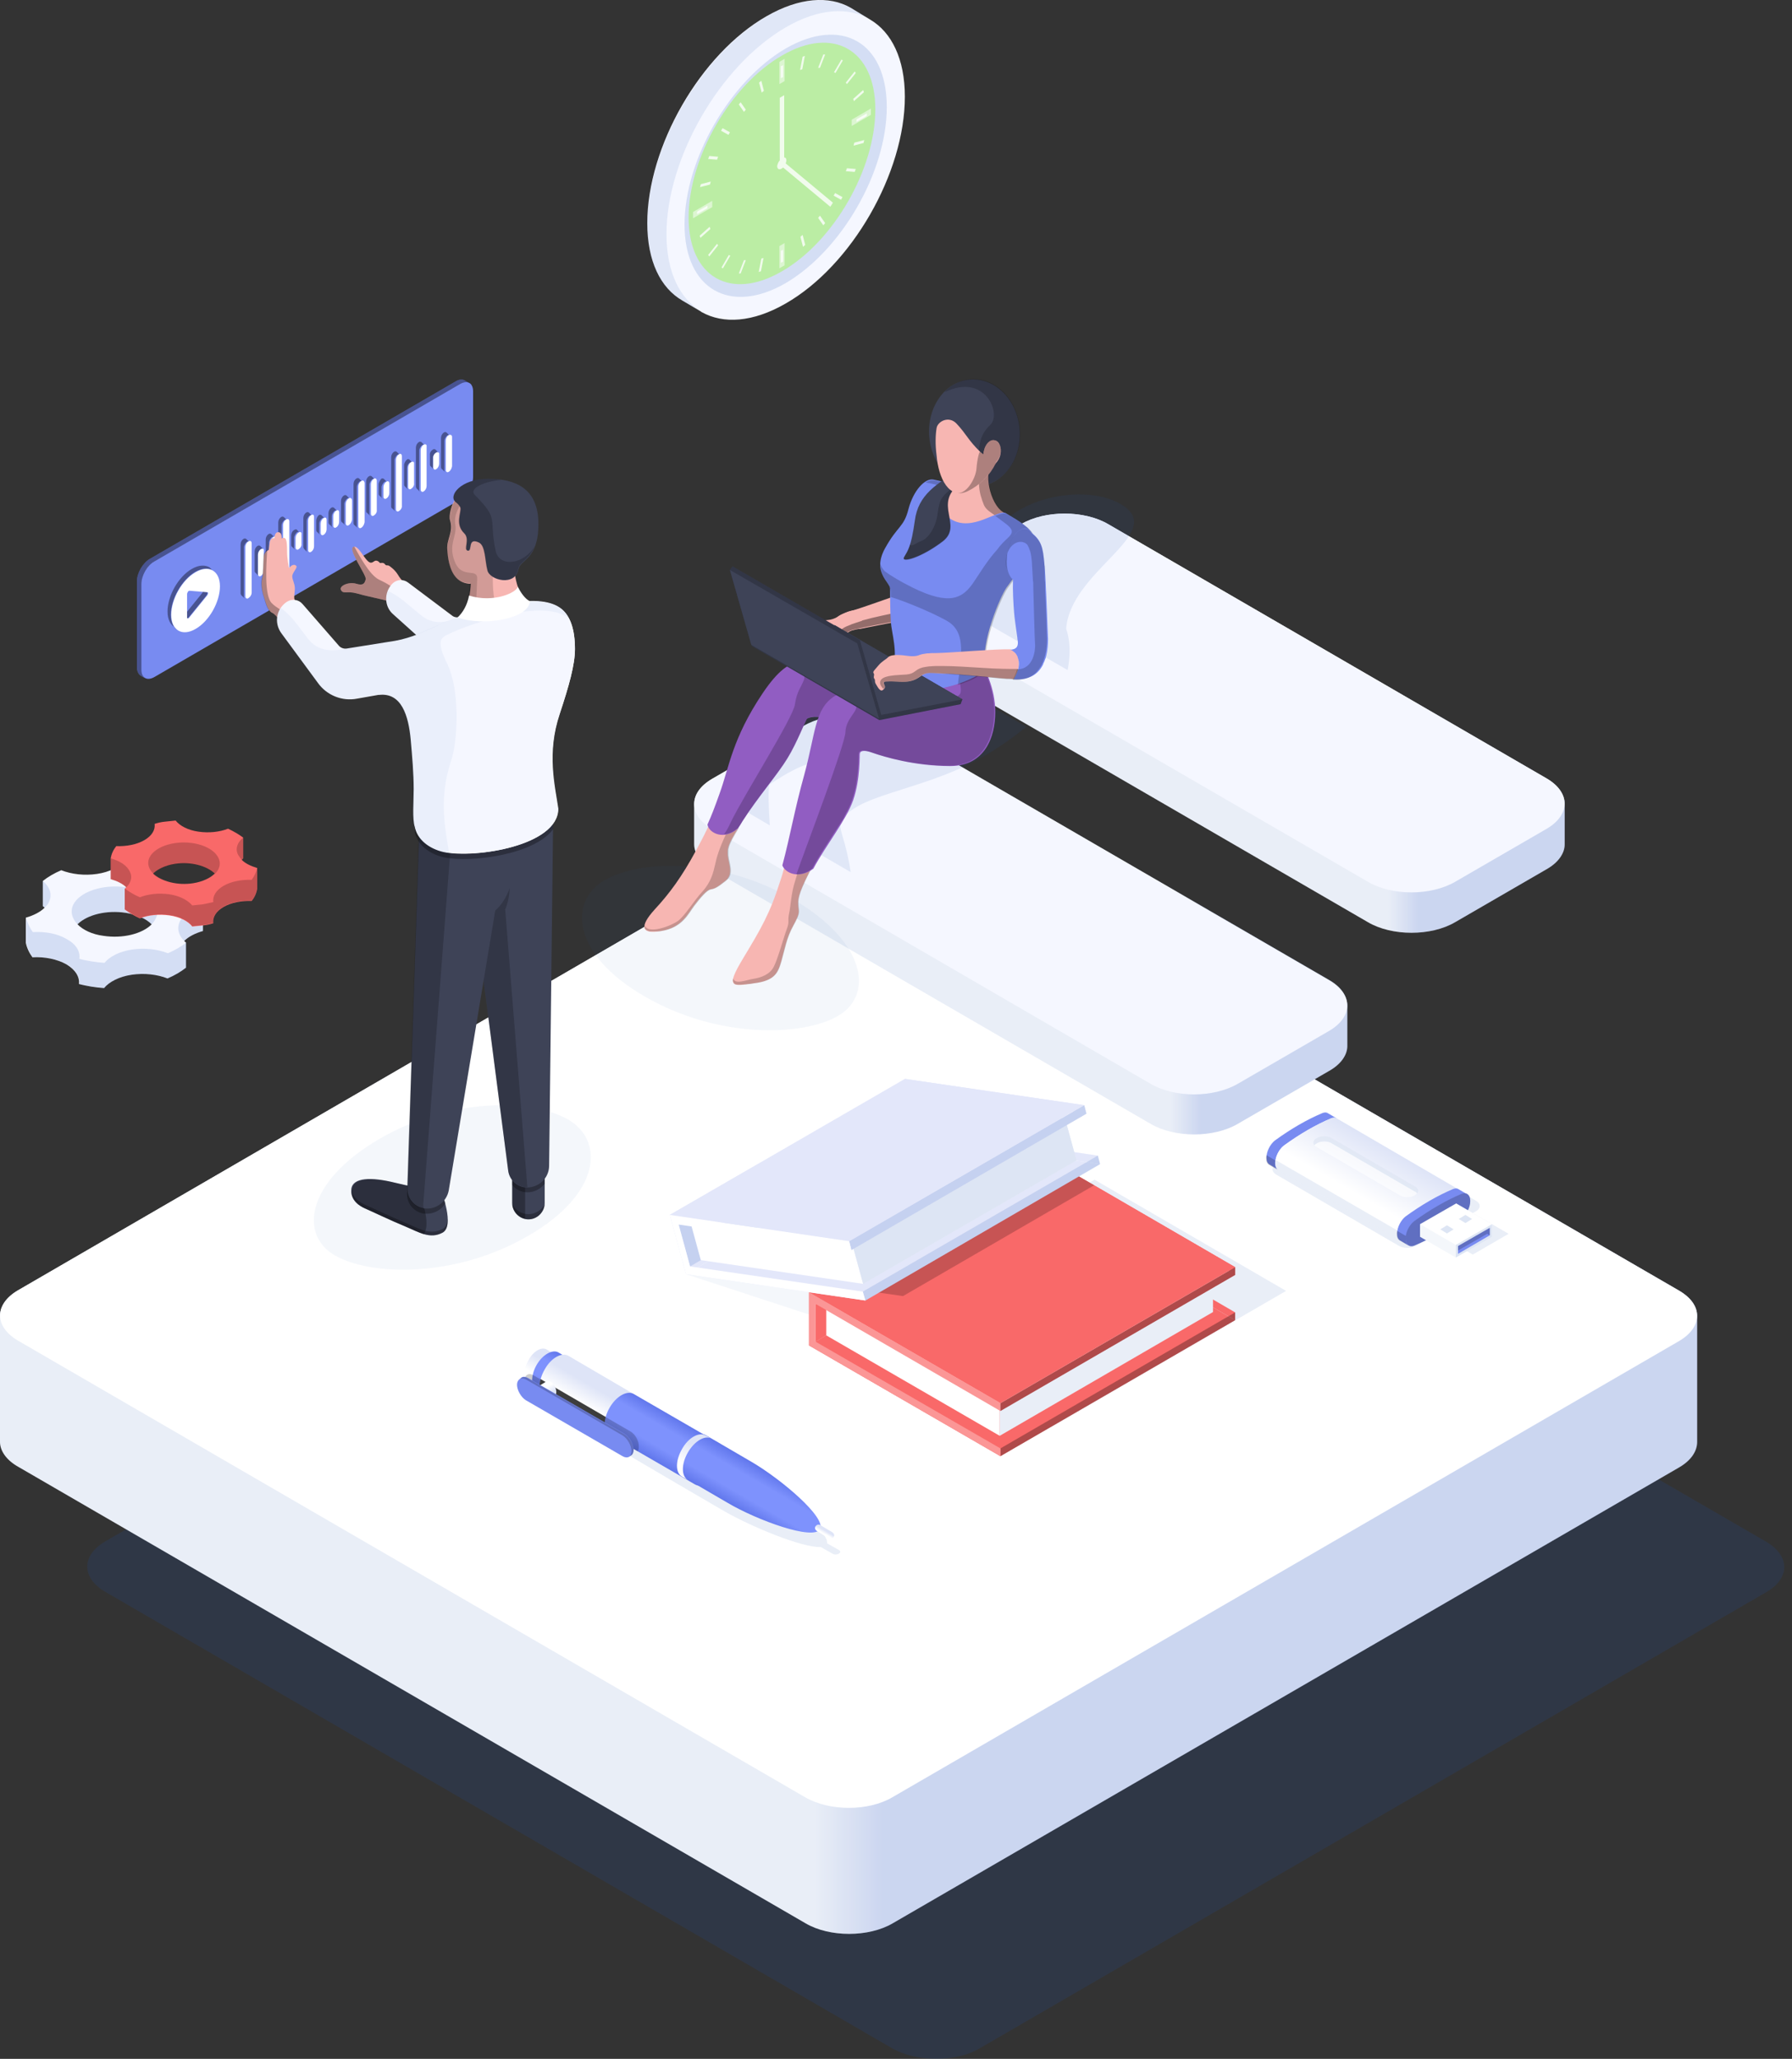 <svg width="209" height="240" viewBox="0 0 209 240" fill="none" xmlns="http://www.w3.org/2000/svg">
<rect x="0" y="0" width="209" height="240" fill="#333333" stroke="none"/>
<g opacity="0.15">
<path d="M114.236 238.785C111.438 240.427 106.919 240.383 104.079 238.785L12.275 185.556C9.477 183.914 9.477 181.322 12.275 179.68L103.992 126.495C106.79 124.853 111.352 124.853 114.15 126.495L205.997 179.724C208.794 181.365 208.794 184.001 205.997 185.599L114.236 238.785Z" fill="#1A50B2"/>
</g>
<path d="M197.939 153.387C197.939 152.307 197.251 151.27 195.831 150.449L103.984 97.221C101.186 95.579 96.624 95.579 93.826 97.221L2.109 150.406C0.689 151.227 0 152.307 0 153.387V168.077C0 169.114 0.732 170.194 2.109 170.972L93.956 224.2C96.753 225.842 101.315 225.842 104.113 224.2L195.831 171.058C197.251 170.237 197.939 169.157 197.939 168.077V153.387Z" fill="url(#paint0_linear_53_4912)"/>
<g opacity="0.1">
<path d="M197.939 153.387C197.939 152.307 197.251 151.27 195.831 150.449L103.984 97.221C101.186 95.579 96.624 95.579 93.826 97.221L2.109 150.406C0.689 151.227 0 152.307 0 153.387V168.077C0 169.114 0.732 170.194 2.109 170.972L93.956 224.2C96.753 225.842 101.315 225.842 104.113 224.2L195.831 171.058C197.251 170.237 197.939 169.157 197.939 168.077V153.387Z" fill="#1A50B2"/>
</g>
<path d="M104.07 209.51C101.273 211.152 96.753 211.152 93.913 209.51L2.109 156.282C-0.688 154.64 -0.688 152.048 2.109 150.406L93.827 97.221C96.624 95.579 101.186 95.579 103.984 97.221L195.831 150.449C198.628 152.091 198.628 154.683 195.831 156.325L104.07 209.51Z" fill="white"/>
<path d="M106.308 70.218C106.308 69.137 106.997 68.1 108.417 67.279L119.091 61.101C121.888 59.459 126.451 59.459 129.248 61.101L180.379 90.74C181.8 91.561 182.488 92.641 182.488 93.721V98.43C182.488 99.467 181.757 100.547 180.379 101.325L169.706 107.503C166.908 109.145 162.346 109.145 159.548 107.503L108.417 77.865C106.997 77.044 106.308 75.964 106.308 74.884V70.218Z" fill="url(#paint1_linear_53_4912)"/>
<g opacity="0.1">
<path d="M106.308 70.218C106.308 69.137 106.997 68.1 108.417 67.279L119.091 61.101C121.888 59.459 126.451 59.459 129.248 61.101L180.379 90.74C181.8 91.561 182.488 92.641 182.488 93.721V98.43C182.488 99.467 181.757 100.547 180.379 101.325L169.706 107.503C166.908 109.145 162.346 109.145 159.548 107.503L108.417 77.865C106.997 77.044 106.308 75.964 106.308 74.884V70.218Z" fill="#1A50B2"/>
</g>
<path d="M159.548 102.794C162.346 104.436 166.865 104.436 169.706 102.794L180.38 96.616C183.177 94.974 183.177 92.382 180.38 90.74L129.249 61.101C126.451 59.459 121.889 59.459 119.091 61.101L108.417 67.279C105.62 68.921 105.62 71.557 108.417 73.155L159.548 102.794Z" fill="#F5F7FF"/>
<path d="M80.958 93.721C80.958 92.641 81.646 91.604 83.067 90.783L93.74 84.605C96.538 82.963 101.1 82.963 103.898 84.605L155.029 114.244C156.449 115.064 157.138 116.145 157.138 117.225V121.934C157.138 122.971 156.406 124.051 155.029 124.829L144.355 131.007C141.558 132.649 136.995 132.649 134.198 131.007L83.067 101.368C81.646 100.548 80.958 99.467 80.958 98.387V93.721Z" fill="url(#paint2_linear_53_4912)"/>
<g opacity="0.1">
<path d="M80.958 93.721C80.958 92.641 81.646 91.604 83.067 90.783L93.74 84.605C96.538 82.963 101.1 82.963 103.898 84.605L155.029 114.244C156.449 115.064 157.138 116.145 157.138 117.225V121.934C157.138 122.971 156.406 124.051 155.029 124.829L144.355 131.007C141.558 132.649 136.995 132.649 134.198 131.007L83.067 101.368C81.646 100.548 80.958 99.467 80.958 98.387V93.721Z" fill="#1A50B2"/>
</g>
<path d="M134.198 126.341C136.995 127.983 141.514 127.983 144.355 126.341L155.029 120.163C157.826 118.521 157.826 115.929 155.029 114.287L103.898 84.648C101.1 83.006 96.538 83.006 93.74 84.648L83.067 90.783C80.269 92.425 80.269 95.061 83.067 96.659L134.198 126.341Z" fill="#F5F7FF"/>
<g opacity="0.1">
<path d="M124.514 78.109L110.741 70.16C110.569 67.265 113.926 67.394 114.529 64.932C116.207 57.933 126.795 55.988 131.099 59.013C135.79 62.296 124.815 66.617 124.342 73.314C124.342 73.314 125.116 75.085 124.514 78.109ZM105.361 80.659C96.452 80.831 93.138 79.535 90.297 83.51C88.662 85.757 86.682 90.034 85.348 93.62L89.781 96.212C89.652 94.355 89.566 92.194 89.738 91.46C89.738 91.46 94.989 87.744 96.064 89.256C97.141 90.769 97.097 89.948 95.548 92.669C94.859 93.879 94.042 96.083 93.396 98.286L99.206 101.656C98.604 97.595 97.7 96.688 98.13 95.78C99.594 92.669 107.298 92.194 113.84 88.651C116.637 87.139 118.359 85.8 119.693 84.72L109.536 78.844C108.761 79.924 107.427 80.615 105.361 80.659Z" fill="#1A50B2"/>
</g>
<g opacity="0.05">
<path d="M97.743 118.42C101.918 116 101.057 109.822 92.535 104.853C84.013 99.928 74.674 100.187 70.499 102.607C66.324 105.026 66.625 111.204 75.147 116.13C83.669 121.098 93.568 120.839 97.743 118.42Z" fill="#1A50B2"/>
</g>
<path d="M98.733 71.37C97.872 71.715 97.485 72.191 96.538 72.277C95.634 72.363 94.558 72.623 94.3 73.055C94.042 73.487 93.74 73.659 93.439 74.351C93.138 75.042 93.009 75.215 93.095 75.344C93.224 75.474 93.224 75.431 93.267 75.69C93.31 75.993 93.439 75.863 93.525 76.165C93.611 76.468 93.74 76.511 93.869 76.641C93.956 76.77 94.429 77.246 94.687 76.943C94.902 76.641 94.902 76.468 94.687 76.252C94.472 76.036 94.601 75.906 94.773 75.863C94.945 75.82 95.204 75.69 95.806 75.561C96.409 75.431 97.356 75.258 98.001 74.653C98.647 74.092 98.647 73.616 99.723 73.4C107.298 71.975 100.885 70.419 98.733 71.37Z" fill="#F7B6B2"/>
<path d="M96.882 73.098C97.398 71.802 97.958 71.586 99.766 71.067C101.573 70.506 106.695 68.605 108.158 68.259C109.665 67.913 110.612 68.086 110.956 67.87C111.645 67.438 111.86 67.611 112.032 67.957C112.075 69.512 111.515 71.11 109.105 71.586H109.062C108.761 71.629 108.503 71.715 108.287 71.758C107.728 71.888 107.125 71.975 106.351 72.147C104.887 72.407 101.53 73.055 100.282 73.314C100.153 73.357 99.335 73.098 98.561 73.141C97.786 73.141 96.71 73.53 96.882 73.098Z" fill="#F7B6B2"/>
<path opacity="0.4" d="M96.882 74.437C97.872 74.048 97.657 73.616 98.475 73.141C98.647 73.055 98.905 72.925 99.163 72.839C99.206 72.839 99.206 72.839 99.249 72.796C99.594 72.666 100.024 72.536 100.411 72.407C100.454 72.407 100.497 72.407 100.497 72.363C100.54 72.363 100.54 72.363 100.583 72.32C101.961 71.931 103.725 71.586 105.103 71.283C107.642 70.765 109.148 70.246 110.526 69.901C111.042 69.771 111.473 69.469 111.903 69.08C111.645 70.203 110.87 71.154 109.105 71.499H109.062C108.761 71.543 108.503 71.629 108.288 71.672C107.728 71.802 107.126 71.888 106.351 72.061C105.017 72.32 102.176 72.839 100.713 73.141C100.411 73.228 100.067 73.271 99.723 73.357C98.819 73.53 98.647 73.876 98.259 74.308C98.173 74.394 98.087 74.481 98.001 74.61C97.356 75.172 96.409 75.345 95.806 75.517C95.204 75.647 94.945 75.777 94.773 75.82C94.558 75.863 94.472 75.993 94.687 76.209C94.859 76.382 94.902 76.511 94.773 76.727C94.515 76.554 94.214 76.338 94.214 76.036C94.085 75.258 95.892 74.826 96.882 74.437Z" fill="black"/>
<path opacity="0.4" d="M94.687 76.9C94.73 76.857 94.773 76.814 94.773 76.77C94.73 76.814 94.687 76.857 94.687 76.9Z" fill="black"/>
<path d="M76.352 106.02C78.117 104.119 79.537 102.175 81.173 99.15C81.948 97.725 82.378 96.86 82.765 96.04C82.981 97.033 84.616 97.768 86.122 96.472C84.96 98.373 84.788 98.848 84.874 99.712C84.96 100.706 85.606 101.872 84.573 102.693C83.54 103.514 83.282 103.6 82.808 103.687C82.378 103.773 81.603 104.681 80.915 105.588C80.226 106.495 79.537 108.137 77.084 108.526C74.717 108.958 74.588 107.964 76.352 106.02Z" fill="#F7B6B2"/>
<path opacity="0.2" d="M75.19 108.094C75.19 108.094 75.19 108.051 75.19 108.094C75.19 108.007 75.19 107.921 75.19 107.835C75.534 109.001 78.289 107.921 79.064 107.359C79.924 106.711 80.871 105.069 81.904 103.946C82.937 102.823 83.195 101.699 83.411 100.749C83.583 99.971 83.798 99.107 84.702 97.163C85.175 97.12 85.692 96.904 86.208 96.472C85.563 97.509 85.218 98.157 85.046 98.632V98.675C85.046 98.718 85.003 98.761 85.003 98.805V98.848C85.003 98.891 85.003 98.934 84.96 98.934V98.978C84.96 99.021 84.96 99.021 84.96 99.064C84.96 99.107 84.96 99.107 84.96 99.15C84.96 99.194 84.96 99.194 84.96 99.237C84.96 99.28 84.96 99.28 84.96 99.323C84.96 99.366 84.96 99.366 84.96 99.41C84.96 99.453 84.96 99.496 84.96 99.496V99.539C84.96 99.582 84.96 99.669 84.96 99.712C85.046 100.706 85.692 101.872 84.659 102.693C83.626 103.514 83.368 103.601 82.894 103.687C82.464 103.773 81.689 104.681 81 105.588C80.312 106.495 79.623 108.137 77.17 108.526C76.998 108.569 76.826 108.569 76.697 108.569C76.653 108.569 76.61 108.569 76.567 108.569C76.481 108.569 76.352 108.569 76.266 108.569C76.223 108.569 76.18 108.569 76.137 108.569C76.051 108.569 75.965 108.569 75.879 108.569C75.836 108.569 75.836 108.569 75.793 108.569C75.707 108.569 75.621 108.526 75.534 108.483C75.362 108.439 75.276 108.31 75.19 108.223C75.19 108.223 75.19 108.223 75.19 108.18C75.19 108.223 75.19 108.137 75.19 108.094Z" fill="black"/>
<path d="M82.507 96.126C82.98 95.089 83.325 94.182 83.927 92.497C85.046 89.429 85.391 86.102 88.963 80.788C92.535 75.517 94.085 77.202 99.12 77.548C104.156 77.937 109.235 83.597 103.639 84.201C102.047 84.374 98.948 84.633 97.054 83.942C95.161 83.251 94.257 83.683 94.128 83.769C93.999 83.856 92.966 86.578 91.847 88.392C90.728 90.25 88.36 92.972 86.596 95.737C86.424 96.04 86.251 96.299 86.079 96.558C84.487 97.984 82.722 97.163 82.507 96.126Z" fill="#915DC2"/>
<path opacity="0.2" d="M85.261 95.781C86.854 92.54 92.492 83.683 92.707 82.128C92.922 80.572 93.482 80.054 93.783 79.19C93.998 78.542 93.008 77.591 92.019 77.591C93.482 76.77 94.859 77.029 96.925 77.332C97.054 77.332 97.183 77.375 97.312 77.375H97.356C97.528 77.418 97.7 77.418 97.872 77.418C97.915 77.418 97.958 77.418 98.001 77.418C98.13 77.418 98.259 77.462 98.431 77.462C98.475 77.462 98.518 77.462 98.561 77.462C98.733 77.462 98.948 77.505 99.12 77.505C104.156 77.894 109.234 83.553 103.639 84.158C102.047 84.331 98.948 84.59 97.054 83.899C95.16 83.208 94.257 83.64 94.127 83.726C93.998 83.813 92.966 86.535 91.846 88.349C90.727 90.207 88.36 92.929 86.596 95.694C86.423 95.996 86.251 96.256 86.079 96.515C85.52 96.99 84.96 97.206 84.444 97.249C84.745 96.861 85.003 96.342 85.261 95.781Z" fill="black"/>
<path d="M86.638 111.766C88.748 108.266 89.78 106.538 90.986 102.736C91.201 102.131 91.373 101.527 91.502 100.922C91.846 101.743 93.267 102.304 94.644 101.181C94.558 101.354 94.429 101.57 94.343 101.743C93.008 104.378 93.051 104.853 93.094 105.631C93.181 106.409 93.267 106.495 92.492 107.921C91.717 109.303 91.502 110.686 91.115 112.025C90.727 113.365 90.383 114.315 87.93 114.618C85.477 114.963 84.53 115.266 86.638 111.766Z" fill="#F7B6B2"/>
<path opacity="0.2" d="M85.477 114.358C85.477 114.272 85.477 114.186 85.519 114.056C85.692 114.834 87.198 114.186 87.887 114.099C88.748 113.97 89.823 113.581 90.254 112.673C90.727 111.766 91.416 109.217 91.76 108.31C92.105 107.402 91.846 107.402 92.019 106.538C92.234 105.674 92.234 104.205 92.75 102.65C92.793 102.477 92.879 102.218 93.008 101.829C93.525 101.829 94.127 101.656 94.687 101.181C94.601 101.354 94.472 101.57 94.386 101.743C93.052 104.378 93.094 104.853 93.138 105.631C93.224 106.409 93.31 106.495 92.535 107.921C91.76 109.303 91.545 110.686 91.158 112.025C90.77 113.365 90.426 114.315 87.973 114.618C87.801 114.661 87.629 114.661 87.499 114.704C87.456 114.704 87.413 114.704 87.37 114.704C87.198 114.704 87.069 114.747 86.94 114.747C86.897 114.747 86.897 114.747 86.854 114.747C86.682 114.747 86.552 114.79 86.423 114.79C86.294 114.79 86.208 114.79 86.079 114.79H86.036C85.95 114.79 85.864 114.747 85.821 114.747C85.821 114.747 85.821 114.747 85.778 114.747C85.692 114.704 85.649 114.661 85.606 114.618C85.562 114.574 85.562 114.488 85.519 114.445C85.477 114.402 85.477 114.358 85.477 114.358Z" fill="black"/>
<path d="M91.244 100.879C92.148 97.509 92.664 94.398 93.783 90.38C95.118 85.541 94.989 82.603 97.356 81.134C99.68 79.665 101.789 79.708 105.404 80.27C109.019 80.788 105.103 77.634 108.159 76.209C111.171 74.783 113.237 74.653 113.754 75.69C114.959 78.109 116.078 80.227 116.078 83.035C116.078 85.843 114.916 89.3 110.827 89.3C106.738 89.3 103.209 88.263 101.746 87.744C100.282 87.226 100.282 87.831 100.282 87.874C100.239 87.917 100.368 90.769 99.508 93.275C98.69 95.608 96.366 98.459 94.859 101.267C93.224 102.477 91.631 101.829 91.244 100.879Z" fill="#915DC2"/>
<path opacity="0.2" d="M92.88 101.915C94.171 98.286 98.561 86.794 98.604 85.325C98.647 83.683 100.239 82.862 99.809 82.084C99.465 81.436 98.346 80.875 97.442 81.047C98.518 80.399 99.551 80.054 100.756 79.924C101.057 79.881 101.315 79.881 101.617 79.881H101.66C101.961 79.881 102.262 79.881 102.564 79.924H102.607C102.908 79.924 103.252 79.967 103.596 80.011H103.639C103.984 80.054 104.371 80.097 104.759 80.14C106.566 80.399 107.556 80.875 110.138 81.177C112.721 81.523 111.989 80.486 111.903 79.017C111.86 78.239 111.43 76.641 110.999 75.085C111.171 75.042 111.301 75.042 111.473 74.999C111.516 74.999 111.516 74.999 111.559 74.999C111.688 74.999 111.774 74.956 111.903 74.956C111.946 74.956 111.989 74.956 111.989 74.956C112.075 74.956 112.204 74.956 112.29 74.956C112.334 74.956 112.334 74.956 112.377 74.956C112.506 74.956 112.592 74.999 112.721 74.999C112.807 74.999 112.893 75.042 112.979 75.085C113.022 75.085 113.022 75.085 113.065 75.128C113.108 75.172 113.194 75.172 113.237 75.215C113.28 75.215 113.28 75.258 113.323 75.258C113.366 75.301 113.41 75.344 113.453 75.388L113.496 75.431C113.539 75.474 113.582 75.56 113.625 75.647C114.83 78.066 115.949 80.183 115.949 82.992C115.949 85.8 114.787 89.256 110.698 89.256C106.609 89.256 103.08 88.219 101.617 87.701C100.153 87.183 100.153 87.787 100.153 87.831C100.11 87.874 100.239 90.725 99.379 93.231C99.335 93.361 99.249 93.534 99.206 93.707C99.163 93.75 99.163 93.793 99.12 93.879C99.077 93.966 99.034 94.095 98.991 94.182C98.948 94.225 98.948 94.311 98.905 94.355C98.862 94.441 98.819 94.571 98.733 94.657C98.69 94.7 98.647 94.787 98.647 94.83C98.604 94.96 98.518 95.046 98.475 95.175C98.432 95.219 98.432 95.305 98.389 95.348C98.303 95.478 98.26 95.608 98.174 95.694C98.13 95.737 98.13 95.78 98.087 95.824C98.001 95.953 97.915 96.126 97.829 96.256L97.786 96.299C96.796 97.897 95.634 99.539 94.73 101.224C94.128 101.743 93.482 101.915 92.88 101.915Z" fill="black"/>
<path d="M118.918 50.069C118.66 46.613 116.078 44.021 113.151 44.237C110.224 44.453 108.115 47.434 108.374 50.847C108.632 54.303 111.214 56.896 114.141 56.68C117.025 56.464 119.177 53.526 118.918 50.069Z" fill="#3E4357"/>
<path opacity="0.2" d="M114.012 53.483C114.313 51.668 114.184 50.804 115.518 49.508C116.81 48.255 114.959 43.416 110.181 45.706C110.268 45.619 110.311 45.533 110.397 45.446C111.171 44.755 112.118 44.28 113.194 44.194C116.121 43.977 118.66 46.57 118.962 50.026C119.22 53.483 117.068 56.42 114.184 56.636C113.28 56.723 112.376 56.507 111.602 56.075C112.979 55.081 113.926 54.044 114.012 53.483Z" fill="black"/>
<path d="M115.992 53.655C114.485 54.952 115.561 58.797 116.939 59.661C118.445 60.568 114.614 64.802 110.827 62.167C107.039 59.531 109.32 55.989 111.042 56.55C111.86 56.809 111.602 56.205 111.817 53.699C112.032 51.193 113.151 54.087 114.098 54.52C115.131 54.952 116.121 53.569 115.992 53.655Z" fill="#F7B6B2"/>
<path opacity="0.3" d="M114.744 58.84C114.184 57.457 113.883 56.075 114.571 53.828C114.571 53.828 116.121 53.612 116.035 53.655C114.528 54.952 115.604 58.797 116.982 59.661C118.187 60.395 115.949 63.29 113.065 62.988C113.581 62.34 116.078 62.296 116.336 61.821C117.154 59.92 115.26 60.093 114.744 58.84Z" fill="black"/>
<path d="M103.209 63.938C104.715 61.216 105.404 61.519 105.963 59.315C106.523 57.198 107.857 55.729 108.847 55.902C109.708 56.075 110.569 56.291 111.386 56.593C110.267 56.161 108.374 58.97 110.913 60.525C113.452 62.081 116.422 59.272 117.326 59.834C120.597 61.778 122.06 62.599 118.703 66.747C118.66 66.833 118.617 66.876 118.531 66.963C118.445 67.049 118.402 67.179 118.316 67.265C118.058 67.568 117.799 67.913 117.369 68.518C116.68 69.512 114.399 74.696 114.873 77.937C114.657 78.239 114.313 78.542 113.711 78.887C112.893 79.319 111.602 79.838 110.224 80.14C108.503 80.529 106.738 80.572 105.791 79.751C104.887 78.974 104.371 78.585 104.113 78.023C104.758 76.079 103.984 73.789 103.898 72.493C103.811 71.154 103.811 69.339 103.811 68.605C103.768 67.827 101.703 66.704 103.209 63.938Z" fill="#788BF1"/>
<path opacity="0.2" d="M103.639 68.129L103.596 68.086C103.467 67.87 103.295 67.654 103.123 67.351C103.123 67.308 103.08 67.308 103.08 67.265C103.037 67.179 102.994 67.092 102.951 67.049C102.951 67.006 102.908 66.963 102.908 66.919C102.865 66.833 102.821 66.746 102.821 66.66C102.821 66.617 102.778 66.574 102.778 66.487C102.735 66.271 102.692 66.012 102.692 65.71C102.735 65.969 102.908 66.271 103.166 66.574C103.984 67.179 105.017 67.784 106.394 68.475C110.827 70.678 112.29 69.684 113.495 67.956C114.356 66.703 115.088 65.407 116.336 64.025C117.498 62.383 118.918 62.253 117.24 61C116.939 60.784 116.551 60.482 116.078 60.136C116.68 59.92 117.111 59.747 117.412 59.92C118.23 60.395 118.961 60.827 119.521 61.26C119.607 61.346 119.736 61.432 119.822 61.475C119.865 61.519 119.908 61.562 119.951 61.605C119.994 61.648 120.037 61.691 120.123 61.778C120.166 61.821 120.21 61.864 120.253 61.908C120.339 61.994 120.382 62.08 120.425 62.167C121.07 63.204 120.726 64.5 118.832 66.833C118.789 66.919 118.746 66.963 118.66 67.049C118.574 67.135 118.531 67.265 118.445 67.351C118.187 67.654 117.928 67.999 117.498 68.604C116.809 69.598 114.528 74.783 115.002 78.023C114.787 78.326 114.442 78.628 113.84 78.974C113.323 79.276 112.548 79.578 111.731 79.838C111.774 79.017 111.86 78.757 111.86 78.714C111.86 78.585 111.903 78.455 111.903 78.326V78.282C112.204 75.604 112.419 73.443 110.353 72.32C108.374 71.24 105.361 70.03 103.897 69.598C103.897 69.209 103.897 68.907 103.854 68.691C103.854 68.648 103.811 68.561 103.811 68.518C103.811 68.475 103.768 68.475 103.768 68.431C103.725 68.259 103.682 68.172 103.639 68.129Z" fill="black"/>
<path opacity="0.2" d="M111.301 56.637C111.257 56.637 111.214 56.637 111.214 56.637C111.171 56.637 111.128 56.637 111.128 56.637C111.085 56.637 111.042 56.637 110.999 56.68C110.827 56.723 110.698 56.809 110.526 56.939C109.665 56.593 108.804 56.377 107.943 56.248C108.288 56.032 108.589 55.945 108.89 55.989C109.105 56.032 109.321 56.075 109.536 56.118C110.181 56.248 110.827 56.464 111.43 56.68C111.387 56.637 111.344 56.637 111.301 56.637Z" fill="black"/>
<path d="M112.075 54.649C109.277 56.377 107.082 57.63 106.695 60.698C106.265 63.765 105.877 64.197 105.447 64.932C105.016 65.666 107.427 65.018 109.923 63.117C112.419 61.216 108.675 58.71 112.032 56.334C115.389 54.001 113.581 53.742 112.075 54.649Z" fill="#3E4357"/>
<path opacity="0.2" d="M112.032 56.377C108.675 58.754 112.462 61.26 109.923 63.161C107.427 65.062 105.016 65.71 105.447 64.975C105.662 64.543 105.92 64.241 106.135 63.463C106.308 63.809 106.91 63.247 107.427 63.074C108.201 62.815 109.148 61.562 109.363 59.834C109.579 58.106 109.88 57.803 111.3 56.723C112.075 56.118 111.946 55.557 113.366 54.174C114.184 54.088 114.399 54.693 112.032 56.377Z" fill="black"/>
<path d="M109.234 49.897C109.364 49.119 110.655 48.428 111.559 49.378C112.764 50.674 112.893 51.279 114.313 52.662C114.442 52.791 114.571 52.878 114.7 52.964C114.7 52.835 114.7 52.705 114.744 52.575C114.916 51.754 115.475 51.193 115.992 51.322C116.551 51.409 116.852 52.187 116.68 52.964C116.594 53.396 116.379 53.742 116.164 53.958C115.389 55.47 114.356 56.507 112.893 57.242C110.698 58.322 109.45 55.729 109.234 53.094C109.062 51.754 109.105 50.718 109.234 49.897Z" fill="#F7B6B2"/>
<path opacity="0.3" d="M113.883 54.649C113.969 53.483 114.227 52.575 114.313 52.662C114.442 52.791 114.571 52.878 114.701 52.964C114.701 52.835 114.701 52.705 114.744 52.575C114.916 51.755 115.475 51.193 115.992 51.323C116.379 51.409 116.68 51.841 116.723 52.359C116.723 52.532 116.723 52.705 116.68 52.878C116.594 53.31 116.379 53.656 116.164 53.872C116.121 54.001 116.078 54.088 116.035 54.217C115.26 55.557 114.27 56.55 112.893 57.242C112.376 57.501 111.903 57.544 111.473 57.458C112.678 57.76 113.797 55.773 113.883 54.649Z" fill="black"/>
<path d="M87.887 74.74L97.356 72.882L112.247 81.523L112.032 82.085L102.563 83.942L87.672 75.301L87.887 74.74Z" fill="#3E4357"/>
<path opacity="0.2" d="M87.887 74.74L97.356 72.882L112.247 81.523L112.032 82.085L102.563 83.942L87.672 75.301L87.887 74.74Z" fill="black"/>
<path d="M97.356 72.882L112.247 81.523L102.779 83.337L87.887 74.74L97.356 72.882Z" fill="#3E4357"/>
<path d="M85.434 66.012L100.282 74.61L102.779 83.337L102.52 83.769L87.629 75.172L85.132 66.444L85.434 66.012Z" fill="#3E4357"/>
<path opacity="0.2" d="M85.434 66.012L100.282 74.61L102.779 83.337L102.52 83.769L87.629 75.172L85.132 66.444L85.434 66.012Z" fill="black"/>
<path d="M87.629 75.172L102.521 83.769L99.981 74.999L85.132 66.444L87.629 75.172Z" fill="#3E4357"/>
<path d="M108.288 76.165C107.384 76.295 106.867 76.597 105.963 76.468C105.06 76.338 103.984 76.252 103.596 76.597C103.252 76.943 102.908 77.029 102.434 77.591C101.961 78.153 101.789 78.282 101.875 78.455C101.961 78.628 101.961 78.541 101.918 78.844C101.875 79.146 102.047 79.06 102.047 79.362C102.047 79.665 102.176 79.751 102.262 79.924C102.348 80.054 102.649 80.659 102.951 80.443C103.252 80.227 103.252 80.054 103.123 79.794C102.994 79.535 103.123 79.449 103.338 79.449C103.553 79.449 103.768 79.406 104.414 79.449C105.06 79.492 106.006 79.578 106.781 79.19C107.556 78.801 107.685 78.369 108.804 78.455C116.379 79.06 110.655 75.863 108.288 76.165Z" fill="#F7B6B2"/>
<path d="M106.05 77.332C106.911 76.209 107.47 76.165 109.364 76.122C111.129 76.079 115.949 75.647 117.843 75.69C117.929 75.733 118.058 75.776 118.144 75.863C118.23 75.949 118.316 76.036 118.445 76.122C118.531 76.209 118.617 76.338 118.66 76.468C118.747 76.597 118.79 76.77 118.79 76.9C118.919 77.461 118.79 78.196 118.23 79.146C118.445 79.146 118.66 79.146 118.833 79.146C118.617 79.146 118.445 79.146 118.187 79.146H118.144C117.843 79.103 117.584 79.103 117.369 79.103C116.81 79.06 116.207 79.017 115.432 78.93C113.969 78.801 110.526 78.498 109.278 78.412C109.149 78.412 108.417 77.937 107.685 77.764C106.911 77.634 105.792 77.677 106.05 77.332Z" fill="#F7B6B2"/>
<path opacity="0.3" d="M105.705 78.628C106.738 78.542 106.652 78.066 107.599 77.807C107.771 77.764 108.072 77.721 108.374 77.677C108.417 77.677 108.417 77.677 108.46 77.677C108.847 77.634 109.277 77.634 109.708 77.634C109.751 77.634 109.794 77.634 109.794 77.634C109.837 77.634 109.837 77.634 109.88 77.634C111.3 77.634 113.108 77.764 114.528 77.85C116.379 77.98 117.713 77.98 118.832 77.98C118.746 78.326 118.574 78.714 118.316 79.19C118.531 79.19 118.746 79.19 118.918 79.19C118.703 79.19 118.531 79.19 118.273 79.19H118.23C117.928 79.146 117.67 79.147 117.455 79.147C116.896 79.103 116.293 79.06 115.518 78.974C114.184 78.844 111.3 78.628 109.794 78.498C109.493 78.498 109.148 78.455 108.761 78.455C107.642 78.369 107.513 78.801 106.738 79.19C105.963 79.579 105.017 79.492 104.371 79.449C103.725 79.406 103.467 79.449 103.295 79.449C103.08 79.449 102.951 79.535 103.08 79.794C103.209 80.011 103.209 80.14 103.037 80.313C102.822 80.097 102.606 79.794 102.649 79.492C102.778 78.671 104.629 78.714 105.705 78.628Z" fill="black"/>
<path d="M118.703 74.74C118.703 74.653 118.703 74.61 118.66 74.523C118.66 74.48 118.66 74.437 118.66 74.394C118.488 73.184 118.316 71.974 118.273 71.413C118.187 70.289 118.101 68.907 118.144 67.567C117.541 67.092 117.24 65.796 117.498 64.413C117.799 62.728 118.789 61.475 119.65 61.605C119.908 61.648 120.123 61.821 120.296 62.08C121.458 63.031 121.63 63.765 121.802 65.666C121.974 67.179 122.103 71.585 122.232 74.48C122.232 75.085 122.189 75.776 122.017 76.468C121.974 76.554 121.974 76.684 121.931 76.77C121.931 76.813 121.888 76.813 121.888 76.856C121.845 77.029 121.759 77.202 121.673 77.375V77.418C121.156 78.498 120.123 79.319 118.23 79.19C118.789 78.239 118.918 77.505 118.789 76.943C118.746 76.77 118.703 76.641 118.66 76.511C118.574 76.381 118.531 76.252 118.445 76.165C118.359 76.079 118.273 75.992 118.144 75.906C118.057 75.82 117.928 75.776 117.842 75.733C118.703 75.69 118.746 75.171 118.703 74.74Z" fill="#788BF1"/>
<path opacity="0.2" d="M117.498 64.414C117.627 63.55 117.972 62.815 118.359 62.34C118.66 61.951 119.005 61.692 119.349 61.648C119.392 61.648 119.435 61.648 119.478 61.648C119.521 61.648 119.607 61.648 119.65 61.648C119.909 61.692 120.124 61.864 120.296 62.124C121.458 63.074 121.63 63.809 121.802 65.71C121.802 65.796 121.802 65.882 121.845 66.012C121.845 66.055 121.845 66.099 121.845 66.099C121.845 66.185 121.845 66.271 121.845 66.315C121.845 66.358 121.845 66.401 121.845 66.444C121.845 66.531 121.845 66.617 121.845 66.703C121.845 66.747 121.845 66.833 121.845 66.876C121.845 66.963 121.845 67.049 121.845 67.179C121.845 67.222 121.845 67.265 121.845 67.352C121.845 67.481 121.845 67.654 121.888 67.827C121.888 67.87 121.888 67.956 121.888 68C121.888 68.129 121.888 68.216 121.888 68.345C121.888 68.388 121.888 68.475 121.888 68.518C121.888 68.561 121.888 68.648 121.888 68.691C121.974 70.549 122.061 72.795 122.104 74.48C122.104 75.388 121.974 76.641 121.415 77.634C121.372 77.677 121.372 77.721 121.329 77.764C121.243 77.85 121.2 77.98 121.114 78.066C121.028 78.153 120.941 78.282 120.855 78.369C120.812 78.412 120.769 78.455 120.726 78.498C120.124 79.017 119.306 79.319 118.101 79.233C118.359 78.801 118.531 78.412 118.617 78.023C120.64 78.023 120.726 75.604 120.726 75.258C120.64 73.919 120.597 71.024 120.511 68.518C120.511 68.475 120.511 68.388 120.511 68.345C120.511 68.129 120.511 67.87 120.468 67.654C120.425 66.79 120.382 66.012 120.339 65.407C120.296 64.975 120.253 64.63 120.167 64.327C120.124 64.198 120.081 64.068 120.038 63.981C120.038 63.938 119.995 63.895 119.995 63.852C119.952 63.766 119.909 63.679 119.865 63.593C119.865 63.55 119.822 63.55 119.822 63.506C118.876 62.513 116.896 63.722 117.412 66.358C117.369 65.839 117.369 65.148 117.498 64.414Z" fill="black"/>
<g opacity="0.1">
<path d="M100.282 153.416L127.656 137.516L149.993 150.478L122.62 166.334L100.282 153.416Z" fill="#1A50B2"/>
</g>
<g opacity="0.05">
<path d="M80.011 148.534L96.366 153.891L97.097 144.948L80.011 148.534Z" fill="#1A50B2"/>
</g>
<path d="M94.343 156.829L121.716 140.973L144.054 153.891L116.681 169.747L94.343 156.829Z" fill="#F96969"/>
<path d="M95.118 156.397L100.541 153.243L95.118 151.99V156.397Z" fill="#F96969"/>
<path d="M144.054 153.891L121.716 140.973V134.751L144.054 147.713V148.62L122.534 136.134V140.497L144.054 152.984V153.891Z" fill="#F96969"/>
<path d="M116.595 167.371L96.366 155.663V151.256L116.595 162.964V167.371Z" fill="white"/>
<path d="M116.594 162.964L141.471 148.577V152.941L116.594 167.371V162.964Z" fill="white"/>
<g opacity="0.1">
<path d="M116.594 162.964L141.471 148.577V152.941L116.594 167.371V162.964Z" fill="#1A50B2"/>
</g>
<path opacity="0.3" d="M116.681 168.84L144.054 152.984V153.891L116.681 169.747V168.84Z" fill="black"/>
<path d="M116.681 169.747L94.343 156.829V150.651L116.681 163.569V164.476L95.118 151.99V156.397L116.681 168.84V169.747Z" fill="#F96969"/>
<path opacity="0.3" d="M116.681 169.747L94.343 156.829V150.651L116.681 163.569V164.476L95.118 151.99V156.397L116.681 168.84V169.747Z" fill="white"/>
<path d="M116.681 164.476V163.569L144.054 147.713V148.62L116.681 164.476Z" fill="#F96969"/>
<path opacity="0.3" d="M116.681 164.476V163.569L144.054 147.713V148.62L116.681 164.476Z" fill="black"/>
<path d="M94.343 150.651L121.716 134.751L144.054 147.713L116.681 163.569L94.343 150.651Z" fill="#F96969"/>
<path opacity="0.2" d="M127.613 138.164L121.716 134.751L95.936 149.743L105.318 151.083L127.613 138.164Z" fill="black"/>
<path d="M80.011 148.534L107.384 132.634L128.301 135.702L100.928 151.601L80.011 148.534Z" fill="#E3E7FA"/>
<path d="M80.011 148.534L78.117 141.621L88.317 135.745L91.631 141.794L80.011 148.534Z" fill="#E3E7FA"/>
<g opacity="0.15">
<path d="M80.484 147.626L89.695 142.269L79.15 142.744L80.484 147.626Z" fill="#1A50B2"/>
</g>
<path d="M128.301 135.702L107.384 132.634L105.533 125.765L126.45 128.832L126.709 129.826L106.523 126.888L107.857 131.727L128.043 134.708L128.301 135.702Z" fill="#E3E7FA"/>
<path d="M125.547 135.27L106.609 132.461L105.275 127.622L124.212 130.387L125.547 135.27Z" fill="url(#paint3_linear_53_4912)"/>
<path d="M100.67 149.657L81.733 146.892L80.398 142.01L99.336 144.775L100.67 149.657Z" fill="white"/>
<g opacity="0.15">
<path d="M100.627 150.564L128.043 134.708L128.301 135.702L100.928 151.601L100.627 150.564Z" fill="#1A50B2"/>
</g>
<path d="M99.335 144.775L124.212 130.387L125.547 135.27L100.67 149.657L99.335 144.775Z" fill="white"/>
<g opacity="0.15">
<path d="M99.335 144.775L124.212 130.387L125.547 135.27L100.67 149.657L99.335 144.775Z" fill="#1A50B2"/>
</g>
<path d="M99.034 144.689L126.451 128.832L126.709 129.826L99.293 145.725L99.034 144.689Z" fill="#E3E7FA"/>
<g opacity="0.15">
<path d="M99.034 144.689L126.451 128.832L126.709 129.826L99.293 145.725L99.034 144.689Z" fill="#1A50B2"/>
</g>
<path d="M78.117 141.621L105.533 125.765L126.451 128.832L99.034 144.688L78.117 141.621Z" fill="#E3E7FA"/>
<path d="M100.928 151.601L80.011 148.534L78.117 141.621L99.034 144.688L99.293 145.725L79.15 142.744L80.484 147.626L100.627 150.564L100.928 151.601Z" fill="white"/>
<path d="M55.005 44.928C54.747 44.539 54.23 44.453 53.671 44.755L17.991 65.45C17.13 65.926 16.484 67.135 16.484 68.086V78.066C16.484 78.541 16.656 78.887 16.915 79.06L16.398 78.757C16.14 78.585 15.968 78.239 15.968 77.764V67.783C15.968 66.79 16.656 65.623 17.474 65.148L53.154 44.453C53.584 44.194 53.972 44.194 54.23 44.366L54.747 44.669C54.876 44.712 54.962 44.798 55.005 44.928Z" fill="#788BF1"/>
<path opacity="0.4" d="M55.005 44.928C54.747 44.539 54.23 44.453 53.671 44.755L17.991 65.45C17.13 65.926 16.484 67.135 16.484 68.086V78.066C16.484 78.541 16.656 78.887 16.915 79.06L16.398 78.757C16.14 78.585 15.968 78.239 15.968 77.764V67.783C15.968 66.79 16.656 65.623 17.474 65.148L53.154 44.453C53.584 44.194 53.972 44.194 54.23 44.366L54.747 44.669C54.876 44.712 54.962 44.798 55.005 44.928Z" fill="black"/>
<path d="M17.991 65.45L53.67 44.755C54.531 44.28 55.177 44.669 55.177 45.619V55.599C55.177 56.593 54.488 57.76 53.67 58.235L17.991 78.93C17.13 79.406 16.484 79.017 16.484 78.066V68.086C16.484 67.135 17.13 65.925 17.991 65.45Z" fill="#788BF1"/>
<path d="M47.731 53.569C47.774 53.569 47.774 53.569 47.774 53.612C47.817 53.612 47.817 53.612 47.817 53.655C47.86 53.655 47.86 53.655 47.86 53.699C47.903 53.699 47.903 53.699 47.903 53.742C47.946 53.742 47.946 53.742 47.946 53.785C47.989 53.785 47.989 53.785 47.989 53.828C48.032 53.828 48.032 53.828 48.032 53.871C47.989 53.871 47.903 53.871 47.817 53.914C47.602 54.044 47.473 54.303 47.473 54.563V56.809C47.473 56.896 47.516 56.982 47.559 57.025C47.516 57.025 47.516 57.025 47.516 56.982C47.473 56.982 47.473 56.982 47.473 56.939C47.43 56.939 47.43 56.939 47.43 56.896C47.387 56.896 47.387 56.896 47.387 56.852C47.344 56.852 47.344 56.852 47.344 56.809C47.301 56.809 47.301 56.809 47.301 56.766C47.258 56.766 47.258 56.766 47.258 56.723C47.172 56.68 47.129 56.593 47.129 56.464V54.217C47.129 54.001 47.301 53.699 47.473 53.569C47.559 53.482 47.688 53.526 47.731 53.569ZM50.873 52.748C50.959 52.705 51.045 52.705 51.088 52.705L51.045 52.661L51.002 52.618L50.959 52.575L50.916 52.532L50.873 52.489L50.83 52.446L50.787 52.402C50.701 52.359 50.615 52.316 50.486 52.402C50.27 52.532 50.098 52.791 50.141 53.05V54.13C50.141 54.26 50.184 54.346 50.27 54.39L50.313 54.433L50.356 54.476L50.4 54.519L50.443 54.563L50.486 54.606L50.529 54.649L50.572 54.692C50.529 54.649 50.486 54.563 50.486 54.476V53.396C50.529 53.137 50.701 52.878 50.873 52.748ZM21.778 71.931C21.778 72.017 21.821 72.061 21.864 72.061C21.907 72.061 21.95 72.061 21.95 72.017C21.993 72.017 22.036 71.974 22.036 71.931L24.102 69.382C24.145 69.296 24.188 69.209 24.188 69.123C24.188 69.036 24.145 68.993 24.102 68.993L22.036 68.82L23.672 68.95C23.672 68.993 23.629 69.036 23.586 69.123L21.735 71.412V69.209L21.778 71.931ZM34.303 61.778C34.087 61.907 33.958 62.167 33.958 62.426V63.506C33.958 63.636 34.001 63.722 34.087 63.765L34.13 63.808L34.173 63.852L34.217 63.895L34.26 63.938L34.303 63.981L34.346 64.025L34.389 64.068C34.346 64.025 34.303 63.938 34.303 63.852V62.685C34.303 62.469 34.475 62.167 34.647 62.037C34.733 61.994 34.819 61.994 34.862 61.994L34.819 61.951L34.776 61.907L34.733 61.864L34.69 61.821L34.647 61.778L34.604 61.735L34.561 61.691C34.518 61.735 34.432 61.691 34.303 61.778ZM30.085 66.876V64.629C30.085 64.413 30.257 64.111 30.429 63.981C30.515 63.938 30.601 63.938 30.644 63.938L30.601 63.895L30.558 63.852L30.515 63.808L30.472 63.765L30.429 63.722L30.386 63.679L30.343 63.636C30.257 63.592 30.171 63.549 30.042 63.636C29.826 63.765 29.697 64.025 29.697 64.284V66.53C29.697 66.66 29.74 66.746 29.826 66.79L29.87 66.833L29.913 66.876L29.956 66.919L29.999 66.962L30.042 67.006L30.085 67.049L30.128 67.092C30.128 67.049 30.085 67.006 30.085 66.876ZM35.551 64.068L35.594 64.111L35.637 64.154L35.68 64.197L35.723 64.24L35.766 64.284L35.809 64.327L35.852 64.37C35.809 64.327 35.766 64.24 35.766 64.154V60.741C35.766 60.525 35.938 60.222 36.11 60.093C36.196 60.05 36.282 60.05 36.325 60.05L36.282 60.006L36.239 59.963L36.196 59.92L36.153 59.877L36.11 59.834L36.067 59.79L36.024 59.747C35.938 59.704 35.852 59.661 35.723 59.747C35.508 59.877 35.379 60.136 35.379 60.395V63.808C35.422 63.938 35.465 64.025 35.551 64.068ZM38.477 61.173L38.52 61.216L38.564 61.259L38.607 61.303L38.65 61.346L38.693 61.389L38.736 61.432L38.779 61.475C38.736 61.432 38.693 61.346 38.693 61.259V60.179C38.693 59.963 38.865 59.661 39.037 59.531C39.123 59.488 39.209 59.488 39.252 59.488L39.209 59.445L39.166 59.401L39.123 59.358L39.08 59.315L39.037 59.272L38.994 59.229L38.951 59.185C38.865 59.142 38.779 59.099 38.65 59.185C38.434 59.315 38.305 59.574 38.305 59.834V60.914C38.348 61.087 38.391 61.173 38.477 61.173ZM32.624 66.919L32.667 66.962L32.71 67.006L32.753 67.049L32.796 67.092L32.839 67.135L32.882 67.178L32.925 67.222C32.882 67.178 32.839 67.092 32.839 67.006V61.259C32.839 61.043 33.011 60.741 33.184 60.611C33.27 60.568 33.356 60.568 33.399 60.568L33.356 60.525L33.313 60.482L33.27 60.438L33.227 60.395L33.184 60.352L33.141 60.309L33.097 60.266C33.011 60.222 32.925 60.179 32.796 60.266C32.581 60.395 32.452 60.654 32.452 60.914V66.66C32.495 66.79 32.538 66.876 32.624 66.919ZM36.885 60.698V61.778C36.885 61.907 36.928 61.994 37.014 62.037L37.057 62.08L37.1 62.123L37.143 62.167L37.186 62.21L37.229 62.253L37.272 62.296L37.315 62.34C37.272 62.296 37.229 62.21 37.229 62.123V61.043C37.229 60.827 37.401 60.525 37.574 60.395C37.66 60.352 37.746 60.352 37.789 60.352L37.746 60.309L37.703 60.266L37.66 60.222L37.617 60.179L37.574 60.136L37.531 60.093L37.488 60.05C37.401 60.006 37.315 59.963 37.186 60.05C37.014 60.179 36.885 60.482 36.885 60.698ZM31.161 66.574L31.204 66.617L31.247 66.66L31.29 66.703L31.333 66.746L31.376 66.79L31.419 66.833L31.462 66.876C31.419 66.833 31.376 66.746 31.376 66.66V63.247C31.376 63.031 31.548 62.728 31.72 62.599C31.806 62.556 31.892 62.556 31.936 62.556L31.892 62.512L31.849 62.469L31.806 62.426L31.763 62.383L31.72 62.34L31.677 62.296L31.634 62.253C31.548 62.21 31.462 62.167 31.333 62.253C31.118 62.383 30.989 62.642 30.989 62.901V66.314C31.032 66.487 31.075 66.574 31.161 66.574ZM19.927 71.629C19.927 69.814 21.219 67.567 22.768 66.66C23.543 66.228 24.231 66.185 24.748 66.444L24.705 66.401L24.662 66.358L24.619 66.314L24.576 66.271L24.533 66.228L24.49 66.185L24.447 66.141C23.93 65.839 23.198 65.839 22.381 66.314C20.788 67.222 19.54 69.468 19.54 71.283C19.54 72.233 19.884 72.838 20.401 73.141L20.444 73.184L20.487 73.227L20.53 73.27L20.573 73.314L20.616 73.357L20.659 73.4L20.702 73.443C20.229 73.184 19.927 72.536 19.927 71.629ZM28.234 69.468L28.277 69.511L28.32 69.555L28.363 69.598L28.406 69.641L28.449 69.684L28.492 69.728L28.535 69.771C28.492 69.728 28.449 69.641 28.449 69.555V63.808C28.449 63.592 28.621 63.29 28.794 63.16C28.88 63.117 28.966 63.117 29.009 63.117L28.966 63.074L28.923 63.031L28.88 62.987L28.837 62.944L28.794 62.901L28.75 62.858L28.707 62.815C28.621 62.772 28.535 62.728 28.406 62.815C28.191 62.944 28.062 63.204 28.062 63.463V69.209C28.105 69.339 28.148 69.425 28.234 69.468ZM45.794 59.315L45.837 59.358L45.88 59.401L45.923 59.445L45.966 59.488L46.009 59.531L46.053 59.574L46.096 59.617C46.053 59.574 46.009 59.488 46.009 59.401V53.655C46.009 53.439 46.182 53.137 46.354 53.007C46.44 52.964 46.526 52.964 46.569 52.964L46.526 52.921L46.483 52.878L46.44 52.834L46.397 52.791L46.354 52.748L46.311 52.705L46.268 52.661C46.182 52.618 46.096 52.575 45.966 52.661C45.751 52.791 45.622 53.05 45.622 53.31V59.056C45.622 59.185 45.708 59.272 45.794 59.315ZM51.605 54.735L51.648 54.779L51.691 54.822L51.734 54.865L51.777 54.908L51.82 54.951L51.863 54.995L51.906 55.038C51.863 54.995 51.82 54.908 51.82 54.822V51.409C51.82 51.193 51.992 50.89 52.164 50.761C52.25 50.717 52.336 50.717 52.379 50.717L52.336 50.674L52.293 50.631L52.25 50.588L52.207 50.544L52.164 50.501L52.121 50.458L52.078 50.415C51.992 50.372 51.906 50.328 51.777 50.415C51.562 50.544 51.432 50.804 51.432 51.063V54.476C51.475 54.649 51.519 54.692 51.605 54.735ZM48.678 57.025L48.721 57.068L48.764 57.112L48.807 57.155L48.85 57.198L48.893 57.241L48.936 57.285L48.979 57.328C48.936 57.285 48.893 57.198 48.893 57.112V52.532C48.893 52.316 49.065 52.014 49.237 51.884C49.324 51.841 49.41 51.841 49.453 51.841L49.41 51.797L49.367 51.754L49.324 51.711L49.281 51.668L49.237 51.625L49.194 51.581L49.151 51.538C49.065 51.495 48.979 51.452 48.85 51.538C48.635 51.668 48.506 51.927 48.506 52.186V56.766C48.549 56.896 48.592 56.982 48.678 57.025ZM39.941 60.914L39.984 60.957L40.027 61L40.07 61.043L40.113 61.087L40.156 61.13L40.199 61.173L40.242 61.216C40.199 61.173 40.156 61.087 40.156 61V58.753C40.156 58.537 40.328 58.235 40.5 58.105C40.586 58.062 40.672 58.062 40.716 58.062L40.672 58.019L40.63 57.976L40.586 57.933L40.543 57.889L40.5 57.846L40.457 57.803L40.414 57.76C40.328 57.717 40.242 57.673 40.113 57.76C39.898 57.889 39.769 58.149 39.769 58.408V60.654C39.812 60.827 39.855 60.914 39.941 60.914ZM41.404 61.259L41.447 61.303L41.49 61.346L41.533 61.389L41.576 61.432L41.619 61.475L41.662 61.519L41.706 61.562C41.662 61.519 41.619 61.432 41.619 61.346V56.766C41.619 56.55 41.792 56.248 41.964 56.118C42.05 56.075 42.136 56.075 42.179 56.075L42.136 56.032L42.093 55.988L42.05 55.945L42.007 55.902L41.964 55.859L41.921 55.816L41.878 55.772C41.792 55.729 41.706 55.686 41.576 55.772C41.361 55.902 41.232 56.161 41.232 56.42V61C41.232 61.13 41.318 61.216 41.404 61.259ZM42.867 59.834L42.911 59.877L42.954 59.92L42.997 59.963L43.04 60.006L43.083 60.05L43.126 60.093L43.169 60.136C43.126 60.093 43.083 60.006 43.083 59.92V56.507C43.083 56.291 43.255 55.988 43.427 55.859C43.513 55.816 43.599 55.816 43.642 55.816L43.599 55.772L43.556 55.729L43.513 55.686L43.47 55.643L43.427 55.599L43.384 55.556L43.341 55.513C43.255 55.47 43.169 55.427 43.04 55.513C42.825 55.643 42.695 55.902 42.695 56.161V59.574C42.695 59.704 42.782 59.79 42.867 59.834ZM44.159 56.464V57.544C44.159 57.673 44.202 57.76 44.288 57.803L44.331 57.846L44.374 57.889L44.417 57.933L44.46 57.976L44.503 58.019L44.546 58.062L44.589 58.105C44.546 58.062 44.503 57.976 44.503 57.889V56.809C44.503 56.593 44.675 56.291 44.847 56.161C44.933 56.118 45.02 56.118 45.063 56.118L45.02 56.075L44.977 56.032L44.933 55.988L44.89 55.945L44.847 55.902L44.804 55.859L44.761 55.816C44.675 55.772 44.589 55.729 44.46 55.816C44.331 55.988 44.159 56.248 44.159 56.464Z" fill="#788BF1"/>
<path opacity="0.4" d="M47.731 53.569C47.774 53.569 47.774 53.569 47.774 53.612C47.817 53.612 47.817 53.612 47.817 53.655C47.86 53.655 47.86 53.655 47.86 53.699C47.903 53.699 47.903 53.699 47.903 53.742C47.946 53.742 47.946 53.742 47.946 53.785C47.989 53.785 47.989 53.785 47.989 53.828C48.032 53.828 48.032 53.828 48.032 53.871C47.989 53.871 47.903 53.871 47.817 53.914C47.602 54.044 47.473 54.303 47.473 54.563V56.809C47.473 56.896 47.516 56.982 47.559 57.025C47.516 57.025 47.516 57.025 47.516 56.982C47.473 56.982 47.473 56.982 47.473 56.939C47.43 56.939 47.43 56.939 47.43 56.896C47.387 56.896 47.387 56.896 47.387 56.852C47.344 56.852 47.344 56.852 47.344 56.809C47.301 56.809 47.301 56.809 47.301 56.766C47.258 56.766 47.258 56.766 47.258 56.723C47.172 56.68 47.129 56.593 47.129 56.464V54.217C47.129 54.001 47.301 53.699 47.473 53.569C47.559 53.482 47.688 53.526 47.731 53.569ZM50.873 52.748C50.959 52.705 51.045 52.705 51.088 52.705L51.045 52.661L51.002 52.618L50.959 52.575L50.916 52.532L50.873 52.489L50.83 52.446L50.787 52.402C50.701 52.359 50.615 52.316 50.486 52.402C50.27 52.532 50.098 52.791 50.141 53.05V54.13C50.141 54.26 50.184 54.346 50.27 54.39L50.313 54.433L50.356 54.476L50.4 54.519L50.443 54.563L50.486 54.606L50.529 54.649L50.572 54.692C50.529 54.649 50.486 54.563 50.486 54.476V53.396C50.529 53.137 50.701 52.878 50.873 52.748ZM21.778 71.931C21.778 72.017 21.821 72.061 21.864 72.061C21.907 72.061 21.95 72.061 21.95 72.017C21.993 72.017 22.036 71.974 22.036 71.931L24.102 69.382C24.145 69.296 24.188 69.209 24.188 69.123C24.188 69.036 24.145 68.993 24.102 68.993L22.036 68.82L23.672 68.95C23.672 68.993 23.629 69.036 23.586 69.123L21.735 71.412V69.209L21.778 71.931ZM34.303 61.778C34.087 61.907 33.958 62.167 33.958 62.426V63.506C33.958 63.636 34.001 63.722 34.087 63.765L34.13 63.808L34.173 63.852L34.217 63.895L34.26 63.938L34.303 63.981L34.346 64.025L34.389 64.068C34.346 64.025 34.303 63.938 34.303 63.852V62.685C34.303 62.469 34.475 62.167 34.647 62.037C34.733 61.994 34.819 61.994 34.862 61.994L34.819 61.951L34.776 61.907L34.733 61.864L34.69 61.821L34.647 61.778L34.604 61.735L34.561 61.691C34.518 61.735 34.432 61.691 34.303 61.778ZM30.085 66.876V64.629C30.085 64.413 30.257 64.111 30.429 63.981C30.515 63.938 30.601 63.938 30.644 63.938L30.601 63.895L30.558 63.852L30.515 63.808L30.472 63.765L30.429 63.722L30.386 63.679L30.343 63.636C30.257 63.592 30.171 63.549 30.042 63.636C29.826 63.765 29.697 64.025 29.697 64.284V66.53C29.697 66.66 29.74 66.746 29.826 66.79L29.87 66.833L29.913 66.876L29.956 66.919L29.999 66.962L30.042 67.006L30.085 67.049L30.128 67.092C30.128 67.049 30.085 67.006 30.085 66.876ZM35.551 64.068L35.594 64.111L35.637 64.154L35.68 64.197L35.723 64.24L35.766 64.284L35.809 64.327L35.852 64.37C35.809 64.327 35.766 64.24 35.766 64.154V60.741C35.766 60.525 35.938 60.222 36.11 60.093C36.196 60.05 36.282 60.05 36.325 60.05L36.282 60.006L36.239 59.963L36.196 59.92L36.153 59.877L36.11 59.834L36.067 59.79L36.024 59.747C35.938 59.704 35.852 59.661 35.723 59.747C35.508 59.877 35.379 60.136 35.379 60.395V63.808C35.422 63.938 35.465 64.025 35.551 64.068ZM38.477 61.173L38.52 61.216L38.564 61.259L38.607 61.303L38.65 61.346L38.693 61.389L38.736 61.432L38.779 61.475C38.736 61.432 38.693 61.346 38.693 61.259V60.179C38.693 59.963 38.865 59.661 39.037 59.531C39.123 59.488 39.209 59.488 39.252 59.488L39.209 59.445L39.166 59.401L39.123 59.358L39.08 59.315L39.037 59.272L38.994 59.229L38.951 59.185C38.865 59.142 38.779 59.099 38.65 59.185C38.434 59.315 38.305 59.574 38.305 59.834V60.914C38.348 61.087 38.391 61.173 38.477 61.173ZM32.624 66.919L32.667 66.962L32.71 67.006L32.753 67.049L32.796 67.092L32.839 67.135L32.882 67.178L32.925 67.222C32.882 67.178 32.839 67.092 32.839 67.006V61.259C32.839 61.043 33.011 60.741 33.184 60.611C33.27 60.568 33.356 60.568 33.399 60.568L33.356 60.525L33.313 60.482L33.27 60.438L33.227 60.395L33.184 60.352L33.141 60.309L33.097 60.266C33.011 60.222 32.925 60.179 32.796 60.266C32.581 60.395 32.452 60.654 32.452 60.914V66.66C32.495 66.79 32.538 66.876 32.624 66.919ZM36.885 60.698V61.778C36.885 61.907 36.928 61.994 37.014 62.037L37.057 62.08L37.1 62.123L37.143 62.167L37.186 62.21L37.229 62.253L37.272 62.296L37.315 62.34C37.272 62.296 37.229 62.21 37.229 62.123V61.043C37.229 60.827 37.401 60.525 37.574 60.395C37.66 60.352 37.746 60.352 37.789 60.352L37.746 60.309L37.703 60.266L37.66 60.222L37.617 60.179L37.574 60.136L37.531 60.093L37.488 60.05C37.401 60.006 37.315 59.963 37.186 60.05C37.014 60.179 36.885 60.482 36.885 60.698ZM31.161 66.574L31.204 66.617L31.247 66.66L31.29 66.703L31.333 66.746L31.376 66.79L31.419 66.833L31.462 66.876C31.419 66.833 31.376 66.746 31.376 66.66V63.247C31.376 63.031 31.548 62.728 31.72 62.599C31.806 62.556 31.892 62.556 31.936 62.556L31.892 62.512L31.849 62.469L31.806 62.426L31.763 62.383L31.72 62.34L31.677 62.296L31.634 62.253C31.548 62.21 31.462 62.167 31.333 62.253C31.118 62.383 30.989 62.642 30.989 62.901V66.314C31.032 66.487 31.075 66.574 31.161 66.574ZM19.927 71.629C19.927 69.814 21.219 67.567 22.768 66.66C23.543 66.228 24.231 66.185 24.748 66.444L24.705 66.401L24.662 66.358L24.619 66.314L24.576 66.271L24.533 66.228L24.49 66.185L24.447 66.141C23.93 65.839 23.198 65.839 22.381 66.314C20.788 67.222 19.54 69.468 19.54 71.283C19.54 72.233 19.884 72.838 20.401 73.141L20.444 73.184L20.487 73.227L20.53 73.27L20.573 73.314L20.616 73.357L20.659 73.4L20.702 73.443C20.229 73.184 19.927 72.536 19.927 71.629ZM28.234 69.468L28.277 69.511L28.32 69.555L28.363 69.598L28.406 69.641L28.449 69.684L28.492 69.728L28.535 69.771C28.492 69.728 28.449 69.641 28.449 69.555V63.808C28.449 63.592 28.621 63.29 28.794 63.16C28.88 63.117 28.966 63.117 29.009 63.117L28.966 63.074L28.923 63.031L28.88 62.987L28.837 62.944L28.794 62.901L28.75 62.858L28.707 62.815C28.621 62.772 28.535 62.728 28.406 62.815C28.191 62.944 28.062 63.204 28.062 63.463V69.209C28.105 69.339 28.148 69.425 28.234 69.468ZM45.794 59.315L45.837 59.358L45.88 59.401L45.923 59.445L45.966 59.488L46.009 59.531L46.053 59.574L46.096 59.617C46.053 59.574 46.009 59.488 46.009 59.401V53.655C46.009 53.439 46.182 53.137 46.354 53.007C46.44 52.964 46.526 52.964 46.569 52.964L46.526 52.921L46.483 52.878L46.44 52.834L46.397 52.791L46.354 52.748L46.311 52.705L46.268 52.661C46.182 52.618 46.096 52.575 45.966 52.661C45.751 52.791 45.622 53.05 45.622 53.31V59.056C45.622 59.185 45.708 59.272 45.794 59.315ZM51.605 54.735L51.648 54.779L51.691 54.822L51.734 54.865L51.777 54.908L51.82 54.951L51.863 54.995L51.906 55.038C51.863 54.995 51.82 54.908 51.82 54.822V51.409C51.82 51.193 51.992 50.89 52.164 50.761C52.25 50.717 52.336 50.717 52.379 50.717L52.336 50.674L52.293 50.631L52.25 50.588L52.207 50.544L52.164 50.501L52.121 50.458L52.078 50.415C51.992 50.372 51.906 50.328 51.777 50.415C51.562 50.544 51.432 50.804 51.432 51.063V54.476C51.475 54.649 51.519 54.692 51.605 54.735ZM48.678 57.025L48.721 57.068L48.764 57.112L48.807 57.155L48.85 57.198L48.893 57.241L48.936 57.285L48.979 57.328C48.936 57.285 48.893 57.198 48.893 57.112V52.532C48.893 52.316 49.065 52.014 49.237 51.884C49.324 51.841 49.41 51.841 49.453 51.841L49.41 51.797L49.367 51.754L49.324 51.711L49.281 51.668L49.237 51.625L49.194 51.581L49.151 51.538C49.065 51.495 48.979 51.452 48.85 51.538C48.635 51.668 48.506 51.927 48.506 52.186V56.766C48.549 56.896 48.592 56.982 48.678 57.025ZM39.941 60.914L39.984 60.957L40.027 61L40.07 61.043L40.113 61.087L40.156 61.13L40.199 61.173L40.242 61.216C40.199 61.173 40.156 61.087 40.156 61V58.753C40.156 58.537 40.328 58.235 40.5 58.105C40.586 58.062 40.672 58.062 40.716 58.062L40.672 58.019L40.63 57.976L40.586 57.933L40.543 57.889L40.5 57.846L40.457 57.803L40.414 57.76C40.328 57.717 40.242 57.673 40.113 57.76C39.898 57.889 39.769 58.149 39.769 58.408V60.654C39.812 60.827 39.855 60.914 39.941 60.914ZM41.404 61.259L41.447 61.303L41.49 61.346L41.533 61.389L41.576 61.432L41.619 61.475L41.662 61.519L41.706 61.562C41.662 61.519 41.619 61.432 41.619 61.346V56.766C41.619 56.55 41.792 56.248 41.964 56.118C42.05 56.075 42.136 56.075 42.179 56.075L42.136 56.032L42.093 55.988L42.05 55.945L42.007 55.902L41.964 55.859L41.921 55.816L41.878 55.772C41.792 55.729 41.706 55.686 41.576 55.772C41.361 55.902 41.232 56.161 41.232 56.42V61C41.232 61.13 41.318 61.216 41.404 61.259ZM42.867 59.834L42.911 59.877L42.954 59.92L42.997 59.963L43.04 60.006L43.083 60.05L43.126 60.093L43.169 60.136C43.126 60.093 43.083 60.006 43.083 59.92V56.507C43.083 56.291 43.255 55.988 43.427 55.859C43.513 55.816 43.599 55.816 43.642 55.816L43.599 55.772L43.556 55.729L43.513 55.686L43.47 55.643L43.427 55.599L43.384 55.556L43.341 55.513C43.255 55.47 43.169 55.427 43.04 55.513C42.825 55.643 42.695 55.902 42.695 56.161V59.574C42.695 59.704 42.782 59.79 42.867 59.834ZM44.159 56.464V57.544C44.159 57.673 44.202 57.76 44.288 57.803L44.331 57.846L44.374 57.889L44.417 57.933L44.46 57.976L44.503 58.019L44.546 58.062L44.589 58.105C44.546 58.062 44.503 57.976 44.503 57.889V56.809C44.503 56.593 44.675 56.291 44.847 56.161C44.933 56.118 45.02 56.118 45.063 56.118L45.02 56.075L44.977 56.032L44.933 55.988L44.89 55.945L44.847 55.902L44.804 55.859L44.761 55.816C44.675 55.772 44.589 55.729 44.46 55.816C44.331 55.988 44.159 56.248 44.159 56.464Z" fill="black"/>
<path d="M28.966 63.117C28.751 63.247 28.622 63.506 28.622 63.765V69.512C28.622 69.728 28.794 69.857 28.966 69.728C29.181 69.598 29.353 69.339 29.353 69.08V63.333C29.353 63.074 29.181 62.988 28.966 63.117ZM31.892 62.599C31.677 62.728 31.548 62.988 31.548 63.247V66.66C31.548 66.876 31.72 67.006 31.892 66.876C32.108 66.746 32.28 66.487 32.237 66.228V62.815C32.28 62.556 32.108 62.469 31.892 62.599ZM30.429 64.025C30.214 64.154 30.085 64.413 30.085 64.673V66.919C30.085 67.135 30.257 67.265 30.429 67.135C30.644 67.006 30.773 66.746 30.773 66.487V64.241C30.817 63.981 30.644 63.895 30.429 64.025ZM33.356 60.568C33.141 60.698 33.012 60.957 33.012 61.216V66.963C33.012 67.178 33.184 67.308 33.356 67.178C33.571 67.049 33.743 66.79 33.743 66.531V60.784C33.743 60.525 33.571 60.439 33.356 60.568ZM36.283 60.05C36.067 60.179 35.938 60.439 35.938 60.698V64.111C35.938 64.327 36.11 64.457 36.283 64.327C36.498 64.197 36.627 63.938 36.627 63.679V60.266C36.627 60.007 36.498 59.92 36.283 60.05ZM34.819 62.08C34.604 62.21 34.475 62.469 34.475 62.728V63.809C34.475 64.025 34.647 64.154 34.819 64.025C35.034 63.895 35.207 63.636 35.164 63.377V62.296C35.207 62.037 35.034 61.951 34.819 62.08ZM37.746 60.395C37.531 60.525 37.402 60.784 37.402 61.043V62.124C37.402 62.34 37.574 62.469 37.746 62.34C37.961 62.21 38.09 61.951 38.09 61.691V60.611C38.09 60.352 37.961 60.266 37.746 60.395ZM40.673 58.105C40.457 58.235 40.328 58.494 40.328 58.754V61C40.328 61.216 40.501 61.346 40.673 61.216C40.888 61.087 41.017 60.827 41.06 60.568V58.322C41.017 58.062 40.845 57.976 40.673 58.105ZM39.209 59.531C38.994 59.661 38.865 59.92 38.865 60.179V61.26C38.865 61.475 39.037 61.605 39.209 61.475C39.425 61.346 39.554 61.087 39.554 60.827V59.747C39.554 59.488 39.425 59.402 39.209 59.531ZM42.136 56.075C41.921 56.205 41.792 56.464 41.792 56.723V61.303C41.792 61.519 41.964 61.648 42.136 61.519C42.351 61.389 42.48 61.13 42.523 60.871V56.291C42.48 56.032 42.308 55.945 42.136 56.075ZM45.063 56.161C44.847 56.291 44.718 56.55 44.718 56.809V57.889C44.718 58.105 44.891 58.235 45.063 58.105C45.278 57.976 45.407 57.717 45.407 57.457V56.377C45.407 56.118 45.235 56.032 45.063 56.161ZM43.599 55.816C43.384 55.945 43.255 56.205 43.255 56.464V59.877C43.255 60.093 43.427 60.222 43.599 60.093C43.815 59.963 43.987 59.704 43.944 59.445V56.032C43.944 55.816 43.772 55.686 43.599 55.816ZM47.946 53.871C47.731 54.001 47.602 54.26 47.602 54.52V56.766C47.602 56.982 47.774 57.112 47.946 56.982C48.161 56.852 48.334 56.593 48.291 56.334V54.087C48.334 53.828 48.161 53.742 47.946 53.871ZM46.526 52.964C46.311 53.094 46.182 53.353 46.182 53.612V59.358C46.182 59.575 46.354 59.704 46.526 59.575C46.741 59.445 46.913 59.186 46.87 58.926V53.18C46.87 52.921 46.698 52.834 46.526 52.964ZM49.41 51.841C49.194 51.97 49.065 52.23 49.065 52.489V57.069C49.065 57.285 49.237 57.414 49.41 57.285C49.625 57.155 49.754 56.896 49.754 56.636V52.057C49.797 51.841 49.625 51.711 49.41 51.841ZM52.336 50.717C52.121 50.847 51.992 51.106 51.992 51.365V54.779C51.992 54.995 52.164 55.124 52.336 54.995C52.552 54.865 52.681 54.606 52.724 54.347V50.934C52.724 50.717 52.552 50.631 52.336 50.717ZM50.873 52.748C50.658 52.878 50.486 53.137 50.529 53.396V54.476C50.529 54.692 50.701 54.822 50.873 54.692C51.088 54.563 51.217 54.303 51.217 54.044V52.964C51.26 52.748 51.088 52.662 50.873 52.748ZM22.811 66.703C21.219 67.611 19.971 69.857 19.971 71.672C19.971 73.487 21.262 74.221 22.811 73.314C24.404 72.406 25.652 70.16 25.652 68.345C25.652 66.531 24.361 65.796 22.811 66.703ZM24.145 69.425L22.079 71.974C22.037 72.017 21.993 72.061 21.993 72.061C21.95 72.061 21.907 72.104 21.907 72.104C21.864 72.104 21.821 72.061 21.821 71.974V69.252C21.821 69.166 21.864 69.08 21.907 68.993C21.95 68.907 22.037 68.864 22.122 68.864L24.188 69.036C24.232 69.036 24.274 69.08 24.274 69.166C24.232 69.252 24.232 69.339 24.145 69.425Z" fill="white"/>
<g opacity="0.05">
<path d="M39.037 146.33C34.862 143.911 35.723 137.732 44.245 132.764C52.767 127.838 62.106 128.098 66.281 130.517C70.456 132.937 70.155 139.115 61.633 144.04C53.111 149.009 43.212 148.75 39.037 146.33Z" fill="#1A50B2"/>
</g>
<path d="M47.085 72.536C47.085 72.536 45.966 70.246 45.278 70.073C44.589 69.857 42.609 69.469 41.576 69.166C40.5 68.864 40.027 69.296 39.769 68.777C39.51 68.302 40.672 67.784 41.533 68.043C42.394 68.302 42.523 67.999 42.652 67.524C42.781 67.092 40.586 64.111 41.189 63.765C41.791 63.42 42.523 65.364 43.169 65.58C43.513 65.666 43.642 65.278 43.943 65.364C44.245 65.45 44.202 65.58 44.331 65.623C44.46 65.666 44.417 65.58 44.675 65.623C44.933 65.71 44.933 65.882 45.019 65.882C45.105 65.926 45.192 65.882 45.321 65.926C45.45 65.969 46.095 66.444 46.44 67.049C46.784 67.654 47.559 68.302 48.075 69.036C48.635 69.814 48.678 71.024 48.42 71.974C48.161 72.925 47.473 73.27 47.085 72.536Z" fill="#F7B6B2"/>
<path opacity="0.3" d="M47.085 72.536C47.085 72.536 45.966 70.246 45.278 70.073C44.589 69.857 42.609 69.468 41.576 69.166C40.5 68.864 40.027 69.296 39.769 68.777C39.51 68.302 40.672 67.783 41.533 68.043C42.394 68.302 42.523 67.999 42.652 67.524C42.781 67.092 40.586 64.111 41.189 63.765C41.232 63.722 41.275 63.722 41.318 63.722C41.921 64.802 43.126 67.049 44.202 67.567C45.45 68.172 46.44 68.647 47.731 70.851C47.989 71.283 48.204 71.672 48.42 72.017C48.118 72.968 47.473 73.27 47.085 72.536Z" fill="black"/>
<path d="M45.751 68.043C46.268 67.524 47.042 67.481 47.602 67.913L52.724 71.758C52.982 71.975 53.369 72.018 53.714 71.888L55.263 71.283V77.548C53.843 77.85 52.336 77.462 51.217 76.425L45.88 71.629C44.804 70.722 44.761 69.08 45.751 68.043Z" fill="#F5F7FF"/>
<g opacity="0.05">
<path d="M45.235 68.864C46.827 69.685 47.387 70.333 49.108 71.715C50.959 73.271 52.982 72.147 54.101 71.715L55.263 71.283V77.548C53.843 77.85 52.336 77.462 51.217 76.425L45.88 71.629C45.062 70.938 44.847 69.814 45.235 68.864Z" fill="#1A50B2"/>
</g>
<path d="M61.633 142.139C60.6 142.139 59.739 141.275 59.739 140.238V134.103C59.739 133.066 60.6 132.202 61.633 132.202C62.666 132.202 63.527 133.066 63.527 134.103V140.238C63.527 141.275 62.666 142.139 61.633 142.139Z" fill="#3E4357"/>
<path opacity="0.3" d="M59.739 134.449V140.195C59.739 141.102 60.385 141.88 61.246 142.053V136.307C61.246 135.399 60.6 134.665 59.739 134.449Z" fill="black"/>
<path opacity="0.3" d="M61.633 141.534C60.815 141.534 60.127 141.059 59.739 140.411C59.825 141.362 60.643 142.139 61.633 142.139C62.623 142.139 63.398 141.362 63.527 140.411C63.139 141.059 62.451 141.534 61.633 141.534Z" fill="black"/>
<path opacity="0.3" d="M61.633 132.159C60.6 132.159 59.739 133.023 59.739 134.06V138.121C60.127 138.64 60.772 138.985 61.504 138.985C62.322 138.985 63.053 138.596 63.527 137.992V134.06C63.527 133.023 62.666 132.159 61.633 132.159Z" fill="black"/>
<path d="M51.475 138.899C51.475 138.899 53.068 142.917 51.605 143.695C50.141 144.472 48.893 143.651 47.258 142.96C45.665 142.312 43.04 141.059 42.523 140.843C42.007 140.627 40.844 139.979 40.974 138.596C41.146 137.257 43.255 137.171 46.052 137.862C48.893 138.553 51.475 138.899 51.475 138.899Z" fill="#3E4357"/>
<path opacity="0.3" d="M47.516 138.208L47.473 139.115C47.43 140.238 48.205 141.232 49.324 141.448C50.4 141.621 51.389 141.145 51.949 140.281C51.734 139.504 51.519 138.899 51.519 138.899C51.519 138.899 49.711 138.64 47.516 138.208Z" fill="black"/>
<path opacity="0.3" d="M48.979 139.245C48.979 139.245 48.678 138.899 48.248 138.381C47.559 138.251 46.87 138.078 46.139 137.905C43.341 137.214 41.232 137.3 41.06 138.64C40.888 139.979 42.093 140.627 42.609 140.887C43.126 141.103 45.751 142.355 47.344 143.004C48.075 143.306 48.764 143.652 49.41 143.868C50.356 142.701 48.979 139.245 48.979 139.245Z" fill="black"/>
<path opacity="0.3" d="M51.605 143.263C50.141 144.04 48.893 143.219 47.258 142.528C45.665 141.88 43.04 140.627 42.523 140.411C42.093 140.195 41.103 139.677 40.974 138.683C40.888 139.979 42.007 140.584 42.523 140.843C43.04 141.059 45.665 142.312 47.258 142.96C48.85 143.608 50.141 144.472 51.605 143.695C52.121 143.435 52.25 142.744 52.207 142.01C52.164 142.571 52.035 143.047 51.605 143.263Z" fill="black"/>
<path d="M64.516 95.089L64.043 135.875C64.043 137.3 62.881 138.424 61.461 138.424C60.342 138.424 59.395 137.56 59.266 136.436L54.144 96.904L64.516 95.089Z" fill="#3E4357"/>
<path opacity="0.2" d="M58.921 106.02C59.266 105.199 59.438 104.249 59.438 103.298C59.438 101.872 59.05 100.576 58.362 99.539L58.103 96.212L54.144 96.904L54.187 97.206C51.604 97.379 49.538 100.014 49.538 103.255C49.538 106.625 51.777 109.347 54.488 109.347C54.919 109.347 55.349 109.26 55.736 109.131L59.266 136.393C59.395 137.516 60.342 138.38 61.461 138.38H61.504L58.921 106.02Z" fill="black"/>
<path d="M59.825 101.181C59.825 100.014 59.524 98.891 59.051 97.941L59.438 95.608H56.899C56.296 95.262 55.607 95.089 54.876 95.089C54.144 95.089 53.455 95.305 52.81 95.651H48.936L47.516 138.51C47.473 139.633 48.248 140.627 49.367 140.843C50.744 141.102 52.078 140.152 52.336 138.769L57.759 106.15C58.965 105.069 59.825 103.255 59.825 101.181Z" fill="#3E4357"/>
<path opacity="0.2" d="M49.367 140.368L52.638 97.638L59.051 97.897L59.438 95.651L48.893 95.694L47.473 138.553C47.43 139.677 48.205 140.67 49.324 140.886C49.367 140.886 49.367 140.886 49.41 140.886C49.367 140.713 49.367 140.541 49.367 140.368Z" fill="black"/>
<path opacity="0.3" d="M58.491 96.255C56.985 93.274 53.714 96.299 49.84 96.299C49.324 96.299 48.936 96.342 48.42 96.385L48.377 97.033C48.721 98.502 50.055 99.539 51.734 99.928C54.876 100.619 62.365 99.626 64.517 96.644V95.175L58.491 96.255Z" fill="black"/>
<path d="M54.832 66.401C55.091 68.043 54.789 71.456 53.197 72.147C51.604 72.795 55.048 73.746 56.511 73.659C57.931 73.53 63.053 72.493 62.321 71.456C61.59 70.419 62.321 70.073 61.719 70.117C61.116 70.16 59.911 68.777 59.825 64.284C59.696 59.791 54.531 64.629 54.832 66.401Z" fill="#F7B6B2"/>
<path d="M55.822 57.069C54.144 57.069 54.058 56.853 53.068 58.235C52.724 58.754 52.293 60.05 52.508 60.698C52.896 62.08 52.078 62.815 52.164 64.068C52.293 65.796 52.767 70.117 58.319 66.876C61.073 65.278 57.114 64.457 56.038 62.383C55.005 60.439 56.898 57.069 55.822 57.069Z" fill="#F7B6B2"/>
<path opacity="0.15" d="M52.293 65.234C52.207 64.759 52.164 64.37 52.164 64.068C52.164 64.025 52.164 63.938 52.164 63.895C52.164 63.074 52.551 62.469 52.638 61.692C52.638 61.648 52.638 61.648 52.638 61.605C52.638 61.519 52.638 61.389 52.638 61.303C52.638 61.26 52.638 61.216 52.638 61.173C52.638 61 52.595 60.871 52.551 60.698C52.336 60.007 52.767 58.71 53.111 58.235C54.058 56.853 54.144 57.069 55.866 57.069C56.942 57.069 55.048 60.395 56.081 62.383C56.167 62.513 56.253 62.642 56.339 62.772C56.382 62.815 56.425 62.901 56.468 62.944C56.554 63.074 56.683 63.16 56.769 63.29C56.942 63.16 57.071 63.031 57.243 62.944C57.415 62.815 57.587 62.728 57.759 62.642C57.673 63.636 57.587 64.543 57.544 65.321C57.458 67.74 57.157 70.894 59.18 73.184C59.05 73.227 58.921 73.227 58.792 73.27C58.663 73.314 58.577 73.314 58.448 73.357H58.405C58.276 73.4 58.19 73.4 58.061 73.443C58.018 73.443 58.018 73.443 57.974 73.443C57.889 73.443 57.759 73.487 57.673 73.487C57.673 73.487 57.673 73.487 57.63 73.487C57.544 73.487 57.415 73.53 57.329 73.53C57.286 73.53 57.286 73.53 57.243 73.53C57.157 73.53 57.071 73.573 57.028 73.573H56.985C56.898 73.573 56.812 73.573 56.769 73.616C56.769 73.616 56.769 73.616 56.726 73.616H56.683C56.597 73.616 56.554 73.616 56.468 73.616C55.048 73.703 51.562 72.752 53.154 72.104C53.24 72.061 53.326 72.018 53.369 71.974C53.369 71.974 53.412 71.974 53.412 71.931C53.455 71.888 53.541 71.845 53.584 71.802L53.627 71.758C53.671 71.715 53.757 71.629 53.8 71.585C53.8 71.585 53.8 71.585 53.8 71.542C53.843 71.456 53.929 71.413 53.972 71.326C53.972 71.326 53.972 71.326 53.972 71.283C53.972 71.24 54.015 71.24 54.015 71.197C54.058 71.11 54.101 71.024 54.187 70.894C54.187 70.851 54.23 70.851 54.23 70.808C54.273 70.721 54.316 70.635 54.359 70.549C54.359 70.505 54.359 70.505 54.402 70.462C54.445 70.333 54.488 70.246 54.531 70.117C54.531 70.073 54.531 70.073 54.531 70.03C54.574 69.944 54.574 69.814 54.617 69.728C54.617 69.684 54.617 69.641 54.66 69.641C54.703 69.512 54.703 69.425 54.747 69.296V69.252C54.79 69.123 54.79 68.993 54.79 68.864C54.79 68.82 54.79 68.82 54.79 68.777C54.79 68.648 54.833 68.561 54.833 68.432C54.833 68.388 54.833 68.388 54.833 68.345C54.833 68.216 54.833 68.086 54.876 67.956C54.876 67.956 54.876 67.956 54.833 67.956C53.111 67.999 52.508 66.531 52.293 65.234Z" fill="black"/>
<path opacity="0.15" d="M52.293 65.234C52.207 64.759 52.164 64.37 52.164 64.068C52.164 64.025 52.164 63.938 52.164 63.895C52.164 63.377 52.336 62.944 52.465 62.513C52.595 62.037 52.724 61.605 52.595 61.044C52.595 60.957 52.551 60.828 52.551 60.741C52.336 60.05 52.767 58.754 53.111 58.278C53.197 58.149 53.283 58.062 53.326 57.976L53.369 57.933C53.455 57.846 53.498 57.76 53.584 57.673C53.627 57.587 53.714 57.544 53.757 57.501C53.757 57.501 53.757 57.501 53.8 57.458C53.843 57.414 53.929 57.371 53.972 57.328C54.015 57.285 54.101 57.241 54.144 57.241C54.187 57.198 54.273 57.198 54.359 57.198C54.445 57.198 54.488 57.198 54.574 57.155C54.66 57.155 54.747 57.155 54.876 57.155C54.574 57.414 54.359 57.673 54.23 57.889C53.541 59.142 52.896 59.92 53.111 61.216C53.326 62.513 52.207 63.506 53.068 65.537C53.929 67.567 55.736 66.099 55.65 67.524C55.607 68.345 55.564 71.283 55.134 73.659C55.091 73.659 55.005 73.659 54.962 73.616C54.919 73.616 54.876 73.616 54.833 73.573C54.833 73.573 54.833 73.573 54.79 73.573C54.703 73.573 54.66 73.53 54.574 73.53C54.531 73.53 54.488 73.53 54.445 73.487C54.316 73.443 54.23 73.443 54.144 73.4C54.101 73.4 54.058 73.357 53.972 73.357C53.929 73.357 53.886 73.314 53.843 73.314C53.8 73.314 53.757 73.27 53.671 73.27C53.627 73.27 53.584 73.227 53.541 73.227C53.498 73.227 53.455 73.184 53.369 73.184C53.326 73.184 53.283 73.141 53.283 73.141C53.197 73.098 53.154 73.098 53.111 73.055C53.111 73.055 53.111 73.055 53.068 73.055C53.068 73.055 53.025 73.055 53.025 73.011C53.025 73.011 53.025 73.011 52.982 73.011C52.939 72.968 52.896 72.968 52.853 72.925L52.81 72.882C52.767 72.838 52.767 72.838 52.724 72.795C52.724 72.795 52.724 72.752 52.681 72.752C52.681 72.752 52.681 72.709 52.638 72.709C52.638 72.666 52.595 72.666 52.595 72.622C52.595 72.579 52.595 72.579 52.638 72.536C52.638 72.536 52.638 72.536 52.638 72.493C52.638 72.493 52.638 72.493 52.681 72.45C52.681 72.406 52.724 72.406 52.767 72.363C52.767 72.363 52.767 72.363 52.81 72.32L52.853 72.277C52.896 72.234 52.982 72.19 53.068 72.147C53.154 72.104 53.24 72.061 53.283 72.018C53.283 72.018 53.326 72.018 53.326 71.974C53.369 71.931 53.455 71.888 53.498 71.845L53.541 71.802C53.584 71.758 53.671 71.672 53.714 71.629C53.714 71.629 53.714 71.629 53.714 71.585C53.757 71.499 53.843 71.456 53.886 71.37C53.886 71.37 53.886 71.37 53.886 71.326C53.886 71.283 53.929 71.283 53.929 71.24C53.972 71.153 54.015 71.067 54.101 70.937C54.101 70.894 54.144 70.894 54.144 70.851C54.187 70.765 54.23 70.678 54.273 70.592C54.273 70.549 54.273 70.549 54.316 70.505C54.359 70.376 54.402 70.289 54.445 70.16C54.445 70.117 54.445 70.117 54.445 70.073C54.488 69.987 54.488 69.857 54.531 69.771C54.531 69.728 54.531 69.684 54.574 69.684C54.617 69.555 54.617 69.469 54.66 69.339V69.296C54.703 69.166 54.703 69.036 54.703 68.907C54.703 68.864 54.703 68.864 54.703 68.82C54.703 68.691 54.747 68.604 54.747 68.475C54.747 68.431 54.747 68.431 54.747 68.388C54.747 68.259 54.747 68.129 54.79 67.999C54.79 67.999 54.79 67.999 54.747 67.999C53.111 67.999 52.508 66.531 52.293 65.234Z" fill="black"/>
<path d="M56.941 55.816C60.083 55.816 62.795 56.896 62.795 61.087C62.795 65.278 60.686 65.191 60.471 66.358C60.083 68.388 57.114 67.654 56.855 66.487C56.554 65.321 56.64 63.636 55.865 63.247C54.488 62.599 55.134 64.284 54.574 64.197C54.015 64.111 54.876 62.858 54.144 62.167C53.068 61.13 53.8 59.791 53.713 59.229C53.67 59.013 53.412 58.71 53.154 58.538C52.25 57.803 53.713 55.816 56.941 55.816Z" fill="#3E4357"/>
<path opacity="0.2" d="M53.111 58.494C53.369 58.71 53.627 58.97 53.67 59.186C53.757 59.747 53.025 61.087 54.101 62.124C54.832 62.815 53.929 64.111 54.531 64.154C55.091 64.241 54.445 62.556 55.822 63.204C56.597 63.593 56.511 65.278 56.812 66.444C57.114 67.611 60.083 68.345 60.428 66.314C60.6 65.45 61.719 65.278 62.364 63.636C61.288 65.71 58.233 66.271 57.802 64.197C56.984 60.309 58.276 60.611 55.392 57.717C54.574 56.896 56.64 56.075 58.491 55.945C57.974 55.859 57.458 55.816 56.941 55.816C53.713 55.816 52.25 57.803 53.111 58.494Z" fill="black"/>
<path d="M67.056 75.647C67.056 73.357 66.496 71.845 65.55 71.024C63.053 68.907 56.942 70.764 54.101 71.715C51.605 72.536 49.238 73.659 48.334 75.042V88.435V95.651C48.334 97.508 49.84 98.848 51.777 99.28C55.435 100.101 65.119 98.588 65.119 94.268C64.732 91.589 63.742 87.787 65.291 83.207C66.367 79.924 67.056 77.461 67.056 75.647Z" fill="#F5F7FF"/>
<path d="M36.369 71.845C35.766 71.413 34.776 70.419 34.475 70.117C34.174 69.814 34.389 69.166 34.389 68.605C34.389 68 34.087 67.611 34.087 67.179C34.087 66.747 34.733 66.185 34.561 65.969C34.174 65.58 33.7 66.228 33.7 66.228C33.7 66.228 33.485 65.148 33.485 64.327C33.485 63.506 33.442 62.945 33.27 62.772C33.098 62.599 32.839 62.772 32.839 62.772C32.839 62.772 32.925 62.037 32.452 62.037C31.979 62.037 32.022 62.729 32.022 62.729C32.022 62.729 31.548 62.642 31.462 63.204C31.376 63.766 31.333 64.111 31.333 64.111C31.333 64.111 30.86 64.284 30.773 64.846C30.73 65.407 30.73 66.876 30.601 67.352C30.472 67.784 30.472 68.648 30.773 69.555C31.075 70.462 31.204 71.154 31.72 71.413C32.237 71.629 33.184 73.055 33.614 73.746C34.001 74.437 35.206 74.005 35.723 73.573C36.239 73.098 36.885 72.234 36.369 71.845Z" fill="#F7B6B2"/>
<path opacity="0.3" d="M33.571 73.703C33.184 73.012 32.194 71.586 31.677 71.37C31.161 71.154 31.032 70.463 30.73 69.512C30.429 68.605 30.429 67.74 30.558 67.308C30.687 66.876 30.687 65.407 30.73 64.803C30.773 64.414 31.032 64.198 31.161 64.111C31.075 65.667 30.773 69.469 31.72 70.333C32.624 71.24 34.26 71.629 35.594 73.616C34.991 74.005 33.958 74.351 33.571 73.703Z" fill="black"/>
<path d="M33.442 70.16C34.044 69.771 34.819 69.858 35.293 70.419L39.511 75.258C39.726 75.517 40.07 75.647 40.414 75.604L46.096 74.697C48.032 74.351 49.668 73.53 51.131 72.925C51.26 72.882 51.389 72.839 51.476 72.796C52.293 72.407 53.197 72.061 54.101 71.759C56.942 70.808 63.01 68.95 65.55 71.067C66.54 71.888 67.056 73.4 67.056 75.69C67.056 77.462 66.367 79.968 65.248 83.251C63.699 87.831 64.689 91.633 65.076 94.312C65.076 98.589 55.392 100.101 51.734 99.323C50.055 98.934 48.678 97.898 48.377 96.385C48.075 95.478 48.248 93.491 48.248 91.978C48.248 90.164 48.075 88.22 47.903 86.232C47.645 83.424 46.827 80.702 44.202 81.004C44.159 81.004 44.116 81.004 44.116 81.004L41.663 81.436C39.898 81.782 38.09 81.048 37.057 79.579L32.796 73.789C31.936 72.579 32.237 70.981 33.442 70.16Z" fill="#F5F7FF"/>
<g opacity="0.05">
<path d="M32.753 70.851C34.173 71.974 34.561 72.709 35.938 74.48C37.445 76.381 39.64 75.733 40.802 75.517L46.053 74.653C47.989 74.307 49.625 73.486 51.088 72.882C51.217 72.838 51.346 72.795 51.432 72.752C52.25 72.363 53.154 72.017 54.058 71.715C56.898 70.764 62.967 68.907 65.506 71.024C65.808 71.283 66.066 71.629 66.324 72.061C63.742 70.073 57.802 71.888 55.005 72.838C53.972 73.184 52.939 73.616 52.035 74.048C51.777 74.178 51.605 74.35 51.475 74.567C51.217 75.171 51.562 76.079 51.992 77.029C52.035 77.072 52.035 77.159 52.078 77.202C52.121 77.288 52.207 77.418 52.25 77.548C52.25 77.548 52.25 77.548 52.25 77.591C52.336 77.764 52.422 77.936 52.465 78.109C53.627 81.263 53.369 86.491 52.594 88.738C51.131 93.102 51.949 96.774 52.379 99.409C52.121 99.366 51.863 99.323 51.648 99.28C49.969 98.891 48.592 97.854 48.291 96.342C47.989 95.434 48.161 93.447 48.161 91.935C48.161 90.12 47.989 88.176 47.817 86.189C47.559 83.38 46.741 80.658 44.116 80.961C44.073 80.961 44.03 80.961 44.03 80.961L41.576 81.393C39.812 81.739 38.004 81.004 36.971 79.535L32.71 73.746C32.151 72.838 32.194 71.715 32.753 70.851Z" fill="#1A50B2"/>
</g>
<path d="M60.385 68.388C60.686 68.993 61.245 69.857 61.805 70.073C61.719 72.147 56.339 73.055 53.369 71.974C53.972 71.413 54.488 70.549 54.703 69.425C57.63 70.333 60.298 69.037 60.385 68.388Z" fill="white"/>
<path d="M23.672 105.588C23.543 104.983 23.285 104.421 22.897 103.903C21.477 103.989 20.014 103.687 18.938 103.082C17.861 102.434 17.388 101.613 17.474 100.792C17.001 100.662 16.527 100.576 16.054 100.489C15.537 100.403 15.064 100.36 14.547 100.317C13.945 101.051 12.783 101.656 11.319 101.872C9.856 102.088 8.35 101.915 7.145 101.44C6.327 101.786 5.595 102.218 4.993 102.693V105.631C5.079 105.674 5.122 105.76 5.208 105.804C4.691 106.322 3.917 106.711 3.013 106.97V109.908C3.142 110.513 3.4 111.075 3.788 111.593C5.208 111.507 6.671 111.809 7.747 112.414C8.823 113.062 9.297 113.883 9.21 114.704C9.684 114.834 10.157 114.92 10.631 115.006C11.147 115.093 11.621 115.136 12.137 115.179C12.74 114.445 13.902 113.84 15.365 113.624C16.828 113.408 18.335 113.581 19.54 114.056C20.358 113.71 21.09 113.278 21.692 112.803V109.865C21.606 109.822 21.563 109.735 21.477 109.692C21.993 109.174 22.768 108.785 23.672 108.526V105.588V105.588ZM9.038 107.748C10.157 106.625 12.438 106.063 14.677 106.409C16.011 106.625 17.044 107.1 17.689 107.748C16.57 108.871 14.289 109.433 12.051 109.087C10.717 108.914 9.684 108.396 9.038 107.748Z" fill="#F5F7FF"/>
<g opacity="0.15">
<path d="M16.011 108.742C16.7 108.482 17.259 108.137 17.689 107.748C17.044 107.1 15.968 106.625 14.677 106.408C12.438 106.063 10.157 106.668 9.038 107.748C9.297 108.007 9.598 108.223 9.942 108.396C8.651 107.705 8.048 106.581 8.522 105.501C9.254 103.946 12.008 103.039 14.677 103.427C17.345 103.859 18.938 105.458 18.206 106.97C17.861 107.791 17.044 108.396 16.011 108.742ZM15.408 110.686C13.945 110.902 12.783 111.507 12.18 112.241C11.664 112.198 11.19 112.155 10.674 112.068C10.157 111.982 9.684 111.896 9.254 111.766C9.383 110.945 8.909 110.081 7.79 109.476C6.714 108.828 5.251 108.569 3.831 108.655C3.443 108.137 3.185 107.532 3.056 106.97V109.908C3.185 110.513 3.443 111.075 3.831 111.593C5.251 111.507 6.714 111.809 7.79 112.414C8.866 113.062 9.34 113.883 9.254 114.704C9.727 114.833 10.2 114.92 10.674 115.006C11.19 115.093 11.664 115.136 12.18 115.179C12.783 114.445 13.945 113.84 15.408 113.624C16.872 113.408 18.378 113.581 19.583 114.056C20.401 113.71 21.133 113.278 21.735 112.803V109.865C21.133 110.34 20.401 110.772 19.583 111.118C18.378 110.643 16.872 110.47 15.408 110.686ZM23.672 105.588C22.381 105.933 21.348 106.625 20.96 107.445C20.573 108.31 20.874 109.174 21.692 109.865C21.606 109.822 21.563 109.735 21.477 109.692C21.993 109.174 22.768 108.785 23.672 108.526V105.588V105.588ZM5.724 105.112C6.112 104.248 5.81 103.384 4.993 102.693V105.631C5.079 105.674 5.122 105.76 5.208 105.804C5.423 105.588 5.638 105.372 5.724 105.112Z" fill="#1A50B2"/>
</g>
<path d="M12.912 102.477C13.643 102.693 14.289 102.995 14.72 103.428C14.676 103.471 14.633 103.514 14.547 103.6V106.02C15.064 106.409 15.666 106.754 16.312 107.057C17.302 106.668 18.55 106.538 19.755 106.711C21.003 106.884 21.95 107.402 22.424 108.007C22.854 107.964 23.241 107.921 23.672 107.878C24.102 107.834 24.489 107.748 24.877 107.618C24.791 106.927 25.178 106.236 26.082 105.717C26.986 105.199 28.191 104.983 29.353 105.026C29.697 104.594 29.913 104.119 29.999 103.6V101.181C29.267 100.965 28.621 100.662 28.191 100.23C28.234 100.187 28.277 100.144 28.363 100.058V97.638C27.847 97.249 27.244 96.904 26.598 96.601C25.608 96.99 24.36 97.12 23.155 96.947C21.907 96.774 20.96 96.255 20.487 95.651C20.056 95.694 19.669 95.737 19.239 95.78C18.808 95.823 18.421 95.91 18.034 96.04C18.12 96.731 17.732 97.422 16.828 97.941C15.925 98.459 14.72 98.675 13.557 98.632C13.213 99.064 12.998 99.539 12.912 100.058V102.477V102.477ZM22.553 102.952C20.702 103.255 18.808 102.736 17.861 101.829C18.378 101.31 19.282 100.878 20.358 100.706C22.208 100.403 24.102 100.922 25.049 101.829C24.532 102.347 23.629 102.779 22.553 102.952Z" fill="#F96969"/>
<path opacity="0.2" d="M17.431 101.224C16.828 99.928 18.163 98.632 20.358 98.286C22.596 97.941 24.877 98.718 25.479 100.014C25.91 100.922 25.393 101.829 24.317 102.391C24.619 102.218 24.877 102.045 25.049 101.872C24.145 100.965 22.208 100.447 20.358 100.749C19.238 100.922 18.378 101.311 17.861 101.872C18.206 102.218 18.679 102.477 19.238 102.693C18.378 102.348 17.732 101.829 17.431 101.224ZM16.312 104.594C15.623 104.292 15.021 103.946 14.547 103.557V105.977C15.064 106.366 15.666 106.711 16.312 107.014C17.302 106.625 18.55 106.495 19.755 106.668C21.003 106.841 21.95 107.359 22.424 107.964C22.854 107.921 23.241 107.878 23.672 107.835C24.102 107.791 24.489 107.705 24.877 107.575C24.791 106.884 25.178 106.193 26.082 105.674C26.986 105.156 28.191 104.94 29.353 104.983C29.697 104.551 29.912 104.076 29.998 103.557V101.138C29.912 101.613 29.697 102.088 29.353 102.564C28.191 102.52 26.986 102.736 26.082 103.255C25.178 103.773 24.791 104.465 24.877 105.156C24.489 105.242 24.102 105.329 23.672 105.415C23.241 105.458 22.854 105.501 22.424 105.545C21.907 104.94 20.96 104.421 19.755 104.249C18.55 104.076 17.302 104.205 16.312 104.594ZM12.912 102.477C13.643 102.693 14.289 102.996 14.719 103.428C14.676 103.471 14.633 103.514 14.547 103.6C15.236 103.039 15.494 102.304 15.15 101.613C14.806 100.879 13.988 100.36 12.912 100.058V102.477V102.477ZM28.191 100.23C28.234 100.187 28.277 100.144 28.363 100.058V97.638C27.674 98.2 27.416 98.934 27.76 99.626C27.89 99.842 28.019 100.014 28.191 100.23Z" fill="black"/>
<g opacity="0.1">
<path d="M155.803 131.64L148.831 135.702C148.272 136.047 148.272 136.566 148.831 136.911L163.12 145.207C163.68 145.552 164.627 145.552 165.186 145.207L167.596 143.824L171.771 146.244L175.946 143.824L171.771 141.405L172.159 141.189C172.718 140.843 172.718 140.325 172.159 139.979L157.869 131.684C157.31 131.338 156.406 131.338 155.803 131.64Z" fill="#1A50B2"/>
</g>
<path d="M155.933 130.388C155.761 130.301 155.545 130.258 155.287 130.344C153.436 131.122 151.586 132.202 149.735 133.541C149.175 133.974 148.745 134.838 148.745 135.486C148.745 135.529 148.745 135.572 148.745 135.615C148.745 135.961 148.874 136.22 149.089 136.35L148.056 135.745C147.841 135.615 147.712 135.356 147.712 135.01C147.712 134.967 147.712 134.924 147.712 134.881C147.712 134.233 148.142 133.369 148.702 132.937C150.553 131.597 152.403 130.517 154.254 129.739C154.512 129.653 154.728 129.653 154.9 129.783L155.933 130.388Z" fill="#788BF1"/>
<path opacity="0.2" d="M148.702 135.529C148.702 135.572 148.702 135.615 148.702 135.659C148.702 136.004 148.831 136.263 149.046 136.393L148.013 135.788C147.798 135.659 147.669 135.399 147.669 135.054C147.669 135.01 147.669 134.967 147.669 134.924C147.669 134.838 147.669 134.751 147.712 134.665L148.745 135.27C148.745 135.356 148.702 135.442 148.702 135.529Z" fill="black"/>
<path d="M170.093 138.64C170.308 138.769 170.48 139.029 170.48 139.374C170.48 139.417 170.48 139.461 170.48 139.504C170.48 140.152 170.05 141.016 169.49 141.448C167.64 142.787 165.789 143.868 163.938 144.645C163.68 144.732 163.465 144.732 163.293 144.602L149.133 136.393C148.874 136.263 148.745 136.004 148.745 135.615C148.745 135.572 148.745 135.529 148.745 135.486C148.745 134.838 149.176 133.974 149.735 133.542C151.586 132.202 153.436 131.122 155.287 130.344C155.545 130.258 155.761 130.258 155.933 130.388L170.093 138.64Z" fill="url(#paint4_linear_53_4912)"/>
<g opacity="0.1">
<path d="M163.938 144.645C163.68 144.732 163.465 144.732 163.293 144.602L149.133 136.393C148.874 136.263 148.745 136.004 148.745 135.615C148.745 135.572 148.745 135.529 148.745 135.486C148.745 135.399 148.745 135.313 148.788 135.227L164.541 144.343C164.282 144.472 164.11 144.559 163.938 144.645Z" fill="#1A50B2"/>
</g>
<path d="M171.169 139.245C170.997 139.158 170.781 139.115 170.523 139.201C168.673 139.979 166.822 141.059 164.971 142.399C164.412 142.831 163.981 143.695 163.981 144.343C163.981 144.386 163.981 144.429 163.981 144.472C163.981 144.818 164.11 145.077 164.326 145.207L163.293 144.602C163.077 144.472 162.948 144.213 162.948 143.868C162.948 143.824 162.948 143.781 162.948 143.738C162.948 143.09 163.379 142.226 163.938 141.794C165.789 140.454 167.64 139.374 169.49 138.597C169.749 138.51 169.964 138.51 170.136 138.64L171.169 139.245Z" fill="#788BF1"/>
<path d="M170.48 142.01C171.04 141.578 171.47 140.713 171.47 140.065C171.47 140.022 171.47 139.979 171.47 139.936C171.47 139.288 171.04 138.942 170.48 139.158C168.629 139.936 166.779 141.016 164.928 142.355C164.368 142.787 163.938 143.651 163.938 144.299C163.938 144.343 163.938 144.386 163.938 144.429C163.938 145.077 164.368 145.423 164.928 145.207C166.779 144.429 168.672 143.349 170.48 142.01Z" fill="#788BF1"/>
<path opacity="0.2" d="M170.48 142.01C171.04 141.578 171.47 140.713 171.47 140.065C171.47 140.022 171.47 139.979 171.47 139.936C171.47 139.288 171.04 138.942 170.48 139.158C168.629 139.936 166.779 141.016 164.928 142.355C164.368 142.787 163.938 143.651 163.938 144.299C163.938 144.343 163.938 144.386 163.938 144.429C163.938 145.077 164.368 145.423 164.928 145.207C166.779 144.429 168.672 143.349 170.48 142.01Z" fill="black"/>
<path opacity="0.2" d="M163.938 144.472C163.938 144.429 163.938 144.386 163.938 144.343C163.938 144.256 163.938 144.17 163.981 144.084L162.948 143.479C162.948 143.565 162.905 143.652 162.905 143.738C162.905 143.781 162.905 143.824 162.905 143.868C162.905 144.213 163.034 144.472 163.25 144.602L164.282 145.207C164.067 145.077 163.938 144.818 163.938 144.472Z" fill="black"/>
<path opacity="0.6" d="M153.566 133.714C153.092 133.412 153.092 132.98 153.566 132.677C154.039 132.375 154.857 132.375 155.33 132.677L165.014 138.294C165.488 138.596 165.488 139.028 165.014 139.331C164.541 139.633 163.723 139.633 163.249 139.331L153.566 133.714Z" fill="white"/>
<g opacity="0.1">
<path d="M165.014 138.899L155.33 133.282C154.857 132.98 154.039 132.98 153.565 133.282C153.436 133.369 153.35 133.412 153.307 133.498C153.092 133.239 153.178 132.893 153.565 132.677C154.039 132.375 154.857 132.375 155.33 132.677L165.014 138.294C165.401 138.51 165.487 138.856 165.272 139.115C165.229 139.028 165.143 138.942 165.014 138.899Z" fill="#1A50B2"/>
</g>
<path d="M169.834 140.281L165.617 142.701V144.17L169.791 146.589L174.009 144.17V142.701L169.834 140.281Z" fill="white"/>
<g opacity="0.05">
<path d="M165.617 142.701V144.17L169.791 146.589V145.12L165.617 142.701Z" fill="#1A50B2"/>
</g>
<g opacity="0.15">
<path d="M169.792 145.12V146.589L174.009 144.17V142.701L169.792 145.12Z" fill="#1A50B2"/>
</g>
<path d="M173.751 143.133V143.997L170.05 146.157V145.25L173.751 143.133Z" fill="#788BF1"/>
<g opacity="0.15">
<path d="M171.685 142.096L170.911 142.571L170.136 142.096L170.911 141.621L171.685 142.096ZM168.759 142.831L167.984 143.306L168.759 143.781L169.533 143.306L168.759 142.831Z" fill="#1A50B2"/>
</g>
<path opacity="0.2" d="M170.05 145.25L172.977 143.565L173.751 143.133V143.652V143.997L173.45 143.824L170.05 145.769V145.25Z" fill="black"/>
<g opacity="0.1">
<path d="M79.107 173.031L84.444 176.142C87.586 177.956 93.654 180.462 95.72 180.332L97.097 181.11C97.312 181.24 97.614 181.24 97.829 181.11C98.044 180.98 98.044 180.808 97.829 180.678L96.452 179.9C96.71 178.691 92.406 175.191 89.264 173.376L85.477 171.173L75.534 165.427L67.873 160.977C67.658 160.847 67.443 160.804 67.142 160.761L66.625 160.458C66.367 160.285 65.98 160.242 65.549 160.242L65.119 159.983C64.516 159.637 63.225 159.853 62.235 160.415C61.202 161.02 60.858 161.754 61.461 162.1L61.891 162.359C61.848 162.618 61.977 162.834 62.235 162.964L62.752 163.266C62.795 163.439 62.924 163.569 63.096 163.698L70.929 168.235L79.107 173.031Z" fill="#1A50B2"/>
</g>
<path d="M69.767 163.266C70.37 162.229 70.37 161.149 69.767 160.804L63.742 157.304C63.139 156.958 62.193 157.52 61.633 158.557C61.03 159.594 61.03 160.674 61.633 161.02L67.659 164.519C68.218 164.865 69.165 164.303 69.767 163.266Z" fill="url(#paint5_linear_53_4912)"/>
<path d="M72.35 164.779C73.038 163.569 73.038 162.23 72.35 161.841L65.119 157.65C64.43 157.261 63.268 157.909 62.58 159.119C61.891 160.329 61.891 161.668 62.58 162.057L69.81 166.248C70.499 166.636 71.618 165.988 72.35 164.779Z" fill="url(#paint6_linear_53_4912)"/>
<path d="M74.114 165.816C74.889 164.476 74.889 163.05 74.114 162.618L66.281 158.039C65.506 157.607 64.258 158.298 63.526 159.637C62.752 160.977 62.752 162.402 63.526 162.834L71.36 167.371C72.135 167.846 73.34 167.112 74.114 165.816Z" fill="url(#paint7_linear_53_4912)"/>
<path opacity="0.7" d="M73.383 166.766L63.053 160.76C62.881 161.365 62.924 161.927 63.096 162.316C63.139 162.359 63.139 162.402 63.182 162.489C63.225 162.532 63.225 162.575 63.268 162.618C63.311 162.662 63.354 162.705 63.354 162.705C63.397 162.748 63.44 162.791 63.483 162.791L71.317 167.328C71.876 167.717 72.694 167.457 73.383 166.766Z" fill="black"/>
<path d="M83.841 171.432C84.616 170.093 84.616 168.667 83.841 168.235L73.899 162.489C73.124 162.057 71.876 162.748 71.102 164.087C70.327 165.427 70.327 166.853 71.102 167.285L81.044 173.031C81.819 173.506 83.067 172.772 83.841 171.432Z" fill="url(#paint8_linear_53_4912)"/>
<path d="M95.634 178.259C96.409 176.919 91.115 172.426 87.629 170.395L82.292 167.285C81.517 166.853 80.269 167.544 79.537 168.883C78.763 170.223 78.763 171.648 79.537 172.08L84.874 175.191C88.317 177.222 94.859 179.598 95.634 178.259Z" fill="url(#paint9_linear_53_4912)"/>
<path d="M80.226 169.315C81.001 167.976 82.249 167.241 82.981 167.717L82.292 167.328C81.517 166.896 80.269 167.587 79.537 168.926C78.763 170.266 78.763 171.691 79.537 172.123L80.226 172.512C79.451 172.08 79.451 170.654 80.226 169.315Z" fill="url(#paint10_linear_53_4912)"/>
<path d="M96.667 179.339C96.882 179.468 97.097 179.382 97.227 179.166C97.356 178.95 97.269 178.734 97.054 178.604L95.677 177.783C95.462 177.654 95.247 177.74 95.118 177.913C94.988 178.129 95.075 178.345 95.29 178.475L96.667 179.339Z" fill="url(#paint11_linear_53_4912)"/>
<path opacity="0.2" d="M73.512 166.852L62.235 160.328C61.805 160.069 61.418 160.156 61.245 160.544C61.332 160.76 61.418 160.933 61.633 161.02L62.063 161.279C62.149 161.625 62.279 161.927 62.537 162.057L63.053 162.359C63.139 162.575 63.311 162.748 63.484 162.877L71.317 167.414L74.373 169.185C74.459 169.056 74.502 168.883 74.502 168.667C74.545 167.976 74.071 167.155 73.512 166.852Z" fill="black"/>
<path d="M62.494 162.921C62.235 162.446 62.235 161.97 62.494 161.797L63.742 161.02C64 160.847 64.43 161.106 64.689 161.581C64.947 162.057 64.947 162.532 64.689 162.705L63.441 163.482C63.182 163.612 62.752 163.396 62.494 162.921Z" fill="url(#paint12_linear_53_4912)"/>
<path d="M60.6 160.761C60.428 160.89 60.299 161.106 60.299 161.409C60.299 162.057 60.772 162.878 61.331 163.223L72.608 169.747C72.909 169.92 73.167 169.92 73.34 169.834L73.598 169.661C73.77 169.574 73.899 169.315 73.899 168.97C73.899 168.321 73.426 167.501 72.866 167.155L61.59 160.631C61.288 160.458 61.03 160.458 60.858 160.545L60.6 160.761Z" fill="#788BF1"/>
<path opacity="0.2" d="M73.899 169.013C73.899 168.365 73.426 167.544 72.866 167.198L61.59 160.674C61.289 160.501 61.03 160.501 60.858 160.588L60.6 160.761C60.772 160.631 61.073 160.674 61.332 160.804L72.608 167.328C73.168 167.673 73.641 168.494 73.641 169.142C73.641 169.488 73.512 169.704 73.34 169.834L73.598 169.661C73.77 169.574 73.899 169.358 73.899 169.013Z" fill="black"/>
<path d="M101.488 2.285C103.984 3.754 105.533 6.864 105.533 11.271C105.533 20.172 99.336 30.973 91.632 35.38C87.801 37.583 84.358 37.799 81.819 36.373C81.819 36.373 81.775 36.373 81.775 36.33L79.58 35.034C77.041 33.565 75.492 30.454 75.492 26.004C75.492 17.104 81.689 6.303 89.394 1.896C93.224 -0.308 96.71 -0.524 99.207 0.902L101.488 2.285Z" fill="#F5F7FF"/>
<g opacity="0.1">
<path d="M89.394 1.939C93.224 -0.264 96.71 -0.48 99.207 0.945L101.445 2.241C101.488 2.241 101.488 2.285 101.531 2.285C98.991 0.772 95.505 0.945 91.632 3.192C83.971 7.642 77.73 18.443 77.73 27.3C77.73 31.707 79.279 34.818 81.775 36.287L79.58 35.034C77.041 33.565 75.492 30.454 75.492 26.004C75.535 17.19 81.732 6.389 89.394 1.939Z" fill="#1A50B2"/>
</g>
<g opacity="0.15">
<path d="M79.838 26.177C79.838 18.616 85.132 9.457 91.631 5.655C98.173 1.896 103.424 4.92 103.424 12.481C103.424 20.042 98.13 29.201 91.631 33.003C85.132 36.762 79.838 33.695 79.838 26.177Z" fill="#1A50B2"/>
</g>
<path d="M80.312 25.356C80.312 18.4 85.176 9.932 91.201 6.475C97.184 2.976 102.09 5.827 102.09 12.74C102.09 19.696 97.227 28.164 91.201 31.621C85.219 35.12 80.312 32.312 80.312 25.356Z" fill="#BBEDA4"/>
<path opacity="0.5" d="M90.9 7.21L91.502 6.864V9.457L90.9 9.802V7.21ZM90.9 31.275L91.502 30.93V28.337L90.9 28.683V31.275ZM83.067 24.146V23.412L80.829 24.708V25.443L83.067 24.146ZM101.574 13.389V12.654L99.336 13.95V14.685L101.574 13.389Z" fill="white"/>
<path opacity="0.8" d="M90.943 18.703V11.401L91.459 11.098V18.357C91.632 18.357 91.718 18.486 91.718 18.703C91.718 18.789 91.675 18.919 91.632 19.048L97.141 23.628L96.839 24.103L91.33 19.523C91.287 19.567 91.244 19.61 91.158 19.653C90.857 19.826 90.642 19.696 90.642 19.351C90.685 19.134 90.771 18.875 90.943 18.703Z" fill="white"/>
<path opacity="0.8" d="M91.072 7.729L91.33 7.599V8.981L91.072 9.111V7.729ZM91.072 30.627L91.33 30.497V29.115L91.072 29.245V30.627ZM81.302 24.967L82.507 24.276V23.974L81.302 24.665V24.967ZM99.895 14.209L101.1 13.518V13.216L99.895 13.907V14.209ZM84.96 15.721L85.133 15.419L84.272 14.944L84.1 15.246L84.96 15.721ZM98.088 23.282L98.26 22.98L97.399 22.505L97.227 22.807L98.088 23.282ZM84.315 31.275L85.176 29.806L85.004 29.72L84.143 31.189L84.315 31.275ZM97.442 8.506L98.303 7.037L98.131 6.951L97.27 8.42L97.442 8.506ZM95.634 7.901L96.237 6.346H96.022L95.419 7.901H95.634ZM86.381 31.88L86.983 30.325H86.768L86.166 31.88H86.381ZM83.626 18.616L83.755 18.27L82.722 18.184L82.593 18.53L83.626 18.616ZM99.68 20.042L99.809 19.696L98.776 19.61L98.647 19.956L99.68 20.042ZM88.834 10.796L89.092 10.58L88.791 9.414L88.533 9.63L88.834 10.796ZM93.654 28.769L93.913 28.553L93.612 27.387L93.353 27.603L93.654 28.769ZM81.689 27.732L82.852 26.695L82.766 26.436L81.603 27.473L81.689 27.732ZM99.594 11.79L100.756 10.753L100.67 10.494L99.508 11.53L99.594 11.79ZM98.776 9.802L99.809 8.506L99.68 8.333L98.647 9.63L98.776 9.802ZM82.722 29.893L83.755 28.596L83.626 28.424L82.593 29.72L82.722 29.893ZM86.768 13.043L86.983 12.784L86.381 11.919L86.166 12.179L86.768 13.043ZM96.022 26.264L96.237 26.004L95.634 25.14L95.419 25.399L96.022 26.264ZM93.568 8.074L93.87 6.519L93.612 6.605L93.31 8.161L93.568 8.074ZM88.748 31.621L89.049 30.066L88.791 30.152L88.49 31.707L88.748 31.621ZM82.808 21.511L82.895 21.165L81.733 21.468L81.646 21.813L82.808 21.511ZM100.713 16.672L100.799 16.326L99.637 16.629L99.551 16.974L100.713 16.672Z" fill="white"/>
<defs>
<linearGradient id="paint0_linear_53_4912" x1="0" y1="160.719" x2="197.927" y2="160.719" gradientUnits="userSpaceOnUse">
<stop offset="0.48" stop-color="white"/>
<stop offset="0.52" stop-color="#DEE4F7"/>
</linearGradient>
<linearGradient id="paint1_linear_53_4912" x1="182.478" y1="84.294" x2="106.307" y2="84.294" gradientUnits="userSpaceOnUse">
<stop offset="0.224" stop-color="#DEE4F7"/>
<stop offset="0.27" stop-color="white"/>
</linearGradient>
<linearGradient id="paint2_linear_53_4912" x1="157.112" y1="107.816" x2="80.942" y2="107.816" gradientUnits="userSpaceOnUse">
<stop offset="0.224" stop-color="#DEE4F7"/>
<stop offset="0.27" stop-color="white"/>
</linearGradient>
<linearGradient id="paint3_linear_53_4912" x1="106.015" y1="130.685" x2="123.424" y2="126.498" gradientUnits="userSpaceOnUse">
<stop offset="0.25" stop-color="white"/>
<stop offset="0.7" stop-color="#DEE4F7"/>
</linearGradient>
<linearGradient id="paint4_linear_53_4912" x1="157.454" y1="141.254" x2="161.779" y2="133.792" gradientUnits="userSpaceOnUse">
<stop offset="0.25" stop-color="white"/>
<stop offset="1" stop-color="#DEE4F7"/>
</linearGradient>
<linearGradient id="paint5_linear_53_4912" x1="64.638" y1="162.762" x2="66.777" y2="159.073" gradientUnits="userSpaceOnUse">
<stop offset="0.25" stop-color="white"/>
<stop offset="0.7" stop-color="#DEE4F7"/>
</linearGradient>
<linearGradient id="paint6_linear_53_4912" x1="66.174" y1="164.147" x2="68.741" y2="159.718" gradientUnits="userSpaceOnUse">
<stop offset="0.005" stop-color="#6177EC"/>
<stop offset="0.3" stop-color="#7E92FD"/>
<stop offset="0.7" stop-color="#7E92FD"/>
<stop offset="1" stop-color="#6177EC"/>
</linearGradient>
<linearGradient id="paint7_linear_53_4912" x1="67.423" y1="165.13" x2="70.215" y2="160.313" gradientUnits="userSpaceOnUse">
<stop offset="0.25" stop-color="white"/>
<stop offset="0.7" stop-color="#DEE4F7"/>
</linearGradient>
<linearGradient id="paint8_linear_53_4912" x1="76.108" y1="170.163" x2="78.9" y2="165.346" gradientUnits="userSpaceOnUse">
<stop offset="0.005" stop-color="#6177EC"/>
<stop offset="0.3" stop-color="#7E92FD"/>
<stop offset="0.7" stop-color="#7E92FD"/>
<stop offset="1" stop-color="#6177EC"/>
</linearGradient>
<linearGradient id="paint9_linear_53_4912" x1="86.185" y1="176.004" x2="88.977" y2="171.187" gradientUnits="userSpaceOnUse">
<stop offset="0.005" stop-color="#6177EC"/>
<stop offset="0.3" stop-color="#7E92FD"/>
<stop offset="0.7" stop-color="#7E92FD"/>
<stop offset="1" stop-color="#6177EC"/>
</linearGradient>
<linearGradient id="paint10_linear_53_4912" x1="79.174" y1="171.94" x2="81.966" y2="167.124" gradientUnits="userSpaceOnUse">
<stop offset="0.25" stop-color="white"/>
<stop offset="0.7" stop-color="#DEE4F7"/>
</linearGradient>
<linearGradient id="paint11_linear_53_4912" x1="95.961" y1="178.93" x2="96.376" y2="178.215" gradientUnits="userSpaceOnUse">
<stop offset="0.25" stop-color="white"/>
<stop offset="0.7" stop-color="#DEE4F7"/>
</linearGradient>
<linearGradient id="paint12_linear_53_4912" x1="63.118" y1="161.46" x2="64.1" y2="163.156" gradientUnits="userSpaceOnUse">
<stop offset="0.25" stop-color="white"/>
<stop offset="0.7" stop-color="#DEE4F7"/>
</linearGradient>
</defs>
</svg>
